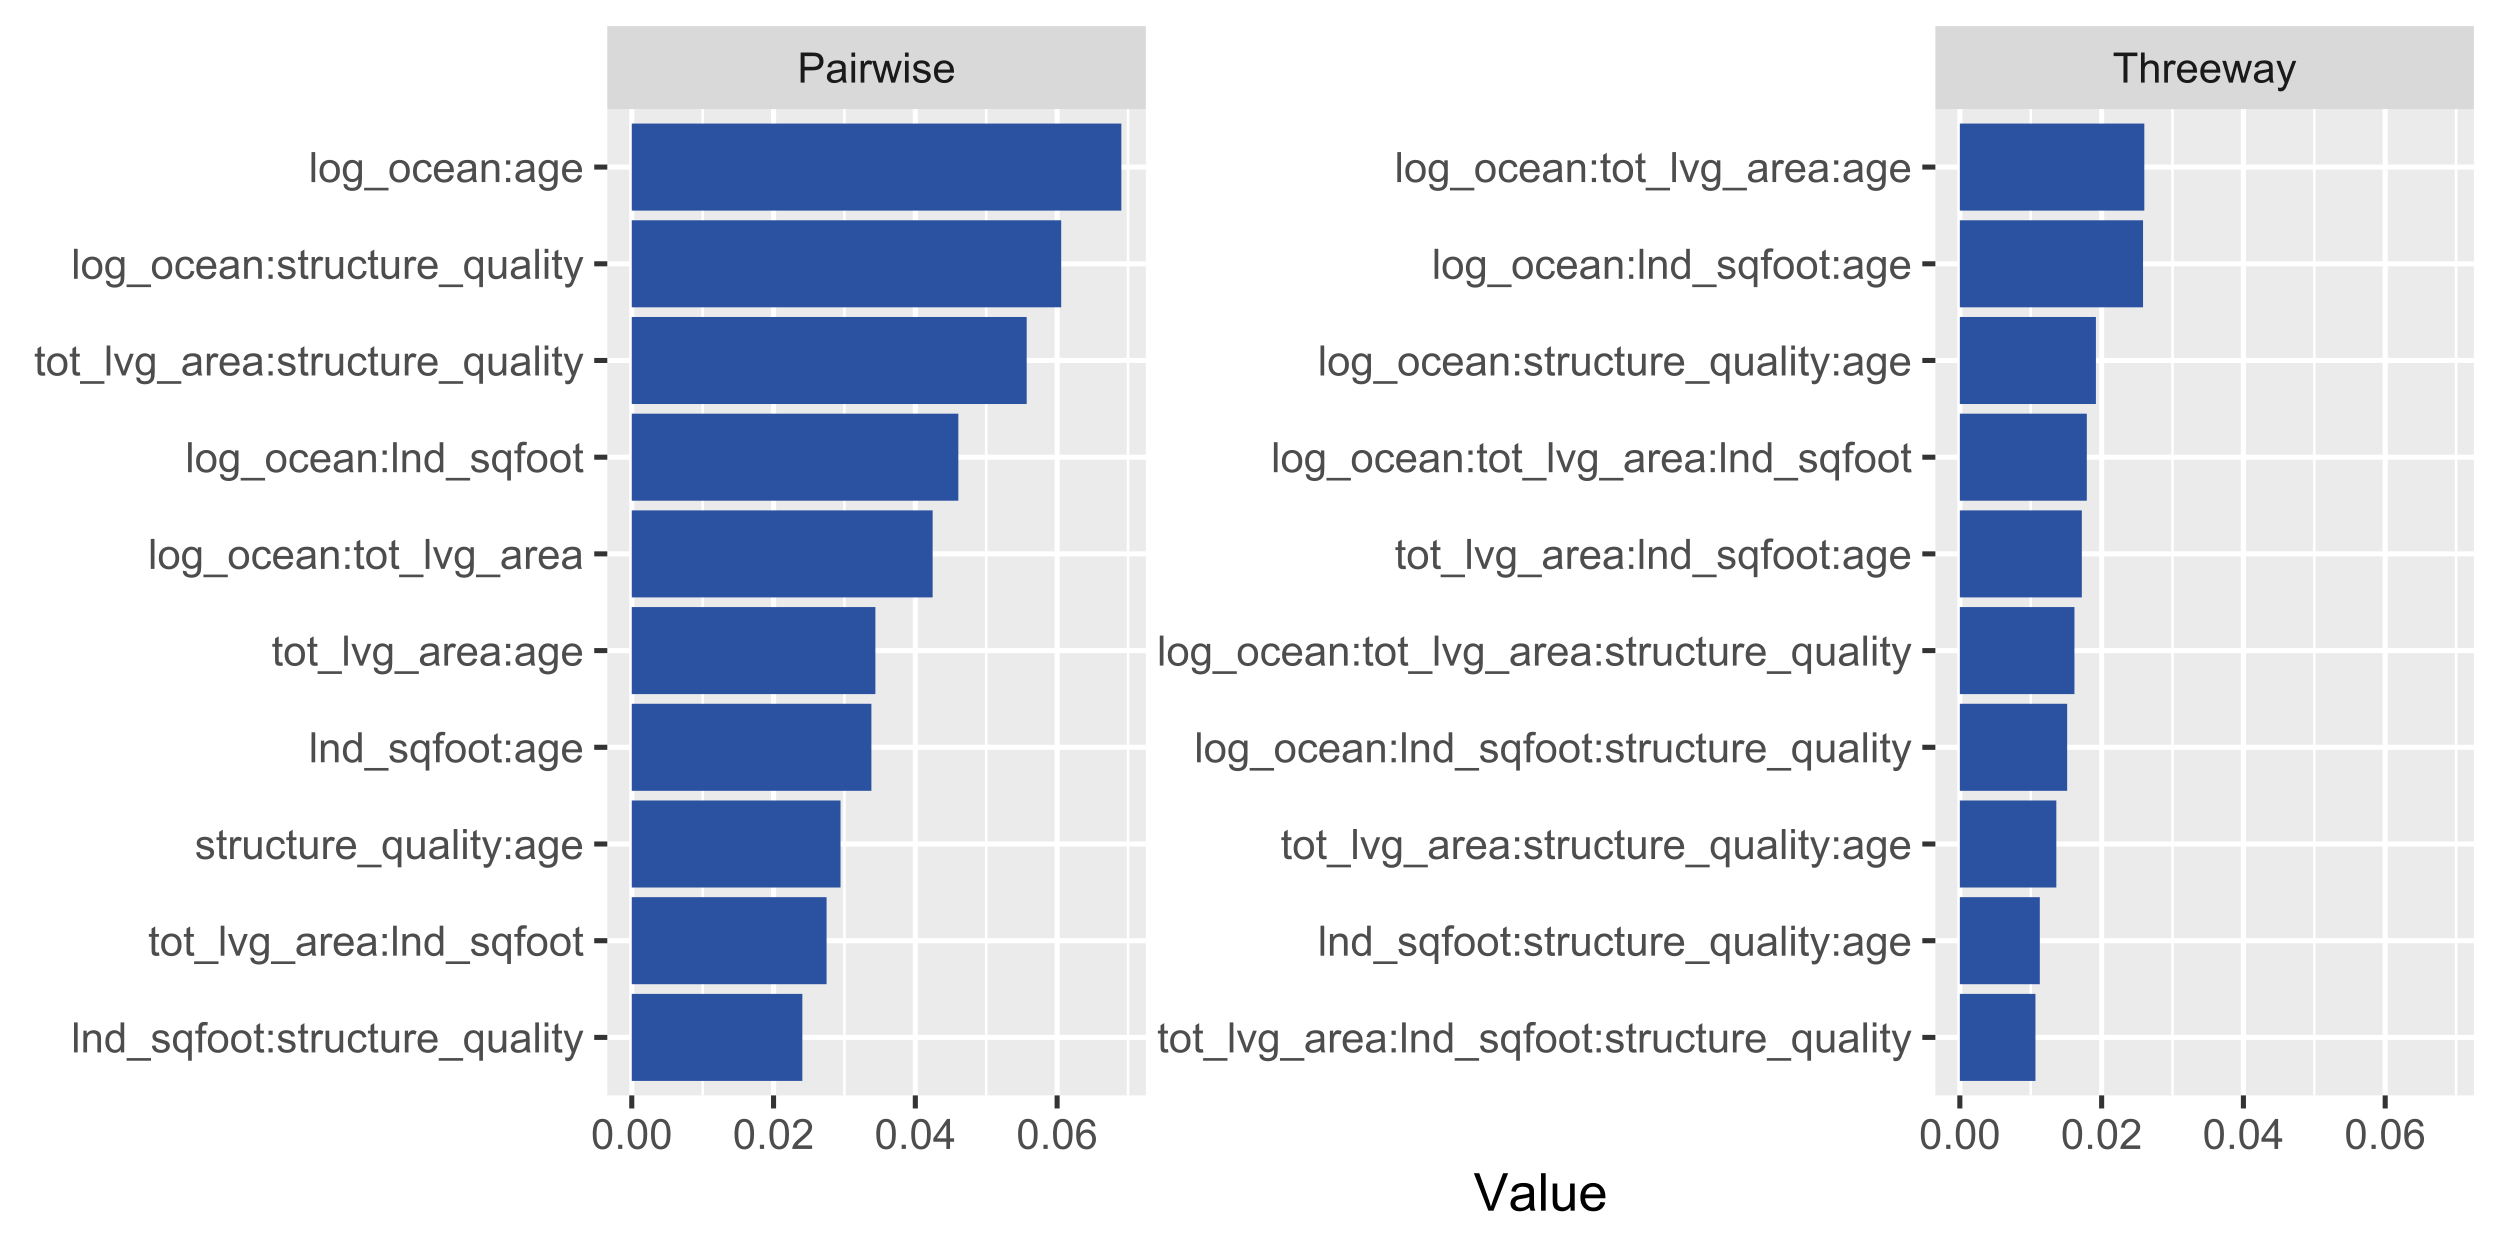 <?xml version="1.0" encoding="UTF-8"?>
<svg xmlns="http://www.w3.org/2000/svg" xmlns:xlink="http://www.w3.org/1999/xlink" width="525pt" height="262pt" viewBox="0 0 525 262" version="1.1">
<defs>
<g>
<symbol overflow="visible" id="glyph0-0">
<path style="stroke:none;" d="M 1.102 0 L 1.102 -5.5 L 5.5 -5.5 L 5.5 0 Z M 1.238 -0.137 L 5.363 -0.137 L 5.363 -5.363 L 1.238 -5.363 Z M 1.238 -0.137 "/>
</symbol>
<symbol overflow="visible" id="glyph0-1">
<path style="stroke:none;" d="M 0.68 0 L 0.68 -6.301 L 3.055 -6.301 C 3.469 -6.297 3.789 -6.277 4.012 -6.238 C 4.32 -6.184 4.578 -6.086 4.789 -5.941 C 4.996 -5.797 5.168 -5.594 5.297 -5.336 C 5.422 -5.074 5.484 -4.789 5.488 -4.477 C 5.484 -3.941 5.312 -3.488 4.977 -3.117 C 4.633 -2.746 4.02 -2.559 3.129 -2.562 L 1.512 -2.562 L 1.512 0 Z M 1.512 -3.305 L 3.141 -3.305 C 3.68 -3.305 4.062 -3.402 4.289 -3.605 C 4.516 -3.801 4.629 -4.086 4.629 -4.453 C 4.629 -4.715 4.559 -4.938 4.426 -5.129 C 4.289 -5.312 4.117 -5.438 3.902 -5.5 C 3.762 -5.535 3.5 -5.555 3.125 -5.555 L 1.512 -5.555 Z M 1.512 -3.305 "/>
</symbol>
<symbol overflow="visible" id="glyph0-2">
<path style="stroke:none;" d="M 3.559 -0.562 C 3.27 -0.32 2.996 -0.148 2.73 -0.047 C 2.465 0.051 2.18 0.098 1.879 0.102 C 1.375 0.098 0.988 -0.02 0.719 -0.266 C 0.449 -0.508 0.316 -0.82 0.316 -1.203 C 0.316 -1.422 0.367 -1.629 0.469 -1.816 C 0.57 -2 0.703 -2.148 0.871 -2.262 C 1.031 -2.371 1.215 -2.453 1.426 -2.516 C 1.574 -2.551 1.805 -2.59 2.113 -2.629 C 2.734 -2.703 3.195 -2.793 3.492 -2.895 C 3.492 -3 3.492 -3.066 3.496 -3.098 C 3.492 -3.41 3.418 -3.633 3.277 -3.766 C 3.074 -3.938 2.781 -4.023 2.398 -4.027 C 2.031 -4.023 1.762 -3.961 1.59 -3.836 C 1.414 -3.707 1.289 -3.48 1.207 -3.16 L 0.453 -3.262 C 0.516 -3.582 0.629 -3.844 0.789 -4.043 C 0.945 -4.242 1.172 -4.395 1.473 -4.504 C 1.77 -4.609 2.117 -4.664 2.508 -4.668 C 2.898 -4.664 3.215 -4.617 3.457 -4.527 C 3.699 -4.434 3.879 -4.32 3.996 -4.184 C 4.109 -4.043 4.188 -3.867 4.238 -3.656 C 4.258 -3.523 4.27 -3.285 4.273 -2.945 L 4.273 -1.914 C 4.27 -1.191 4.289 -0.734 4.324 -0.547 C 4.355 -0.352 4.418 -0.172 4.52 0 L 3.711 0 C 3.629 -0.16 3.578 -0.348 3.559 -0.562 Z M 3.492 -2.289 C 3.211 -2.172 2.789 -2.074 2.23 -2 C 1.91 -1.949 1.684 -1.898 1.555 -1.844 C 1.422 -1.785 1.32 -1.699 1.25 -1.59 C 1.176 -1.477 1.141 -1.355 1.145 -1.227 C 1.141 -1.016 1.219 -0.844 1.379 -0.707 C 1.531 -0.57 1.762 -0.504 2.062 -0.504 C 2.359 -0.504 2.621 -0.566 2.855 -0.699 C 3.086 -0.824 3.258 -1.004 3.367 -1.234 C 3.449 -1.406 3.492 -1.664 3.492 -2.008 Z M 3.492 -2.289 "/>
</symbol>
<symbol overflow="visible" id="glyph0-3">
<path style="stroke:none;" d="M 0.586 -5.41 L 0.586 -6.301 L 1.359 -6.301 L 1.359 -5.41 Z M 0.586 0 L 0.586 -4.562 L 1.359 -4.562 L 1.359 0 Z M 0.586 0 "/>
</symbol>
<symbol overflow="visible" id="glyph0-4">
<path style="stroke:none;" d="M 0.57 0 L 0.57 -4.562 L 1.266 -4.562 L 1.266 -3.871 C 1.445 -4.191 1.609 -4.406 1.758 -4.512 C 1.906 -4.613 2.07 -4.664 2.258 -4.668 C 2.516 -4.664 2.781 -4.582 3.051 -4.418 L 2.785 -3.699 C 2.59 -3.809 2.402 -3.867 2.219 -3.867 C 2.047 -3.867 1.895 -3.816 1.762 -3.715 C 1.625 -3.613 1.527 -3.473 1.473 -3.293 C 1.383 -3.016 1.34 -2.715 1.344 -2.391 L 1.344 0 Z M 0.57 0 "/>
</symbol>
<symbol overflow="visible" id="glyph0-5">
<path style="stroke:none;" d="M 1.422 0 L 0.027 -4.562 L 0.824 -4.562 L 1.551 -1.93 L 1.82 -0.949 C 1.832 -0.996 1.91 -1.309 2.059 -1.891 L 2.785 -4.562 L 3.578 -4.562 L 4.262 -1.918 L 4.492 -1.043 L 4.754 -1.926 L 5.535 -4.562 L 6.285 -4.562 L 4.859 0 L 4.055 0 L 3.332 -2.734 L 3.152 -3.512 L 2.23 0 Z M 1.422 0 "/>
</symbol>
<symbol overflow="visible" id="glyph0-6">
<path style="stroke:none;" d="M 0.27 -1.363 L 1.035 -1.484 C 1.078 -1.172 1.199 -0.938 1.395 -0.777 C 1.59 -0.609 1.863 -0.527 2.219 -0.531 C 2.57 -0.527 2.832 -0.602 3.008 -0.75 C 3.176 -0.895 3.262 -1.062 3.266 -1.258 C 3.262 -1.43 3.188 -1.566 3.039 -1.672 C 2.93 -1.734 2.664 -1.824 2.246 -1.934 C 1.676 -2.074 1.285 -2.195 1.066 -2.305 C 0.848 -2.406 0.68 -2.551 0.566 -2.738 C 0.453 -2.918 0.398 -3.125 0.398 -3.352 C 0.398 -3.555 0.445 -3.742 0.539 -3.914 C 0.633 -4.086 0.758 -4.23 0.918 -4.348 C 1.039 -4.434 1.203 -4.508 1.41 -4.574 C 1.617 -4.633 1.84 -4.664 2.078 -4.668 C 2.434 -4.664 2.75 -4.613 3.023 -4.512 C 3.293 -4.406 3.492 -4.266 3.621 -4.09 C 3.75 -3.914 3.84 -3.68 3.891 -3.387 L 3.133 -3.281 C 3.098 -3.516 2.996 -3.699 2.832 -3.832 C 2.664 -3.965 2.434 -4.031 2.137 -4.031 C 1.777 -4.031 1.523 -3.973 1.375 -3.855 C 1.223 -3.738 1.148 -3.598 1.148 -3.441 C 1.148 -3.34 1.18 -3.25 1.242 -3.172 C 1.305 -3.086 1.402 -3.02 1.539 -2.965 C 1.613 -2.934 1.84 -2.867 2.223 -2.766 C 2.766 -2.617 3.148 -2.496 3.367 -2.406 C 3.582 -2.312 3.75 -2.176 3.875 -2 C 3.996 -1.82 4.059 -1.602 4.062 -1.34 C 4.059 -1.078 3.984 -0.836 3.836 -0.609 C 3.684 -0.383 3.465 -0.207 3.184 -0.082 C 2.895 0.039 2.574 0.098 2.223 0.102 C 1.625 0.098 1.172 -0.02 0.863 -0.266 C 0.551 -0.508 0.355 -0.875 0.27 -1.363 Z M 0.27 -1.363 "/>
</symbol>
<symbol overflow="visible" id="glyph0-7">
<path style="stroke:none;" d="M 3.703 -1.469 L 4.504 -1.371 C 4.375 -0.902 4.141 -0.539 3.801 -0.285 C 3.461 -0.027 3.027 0.098 2.496 0.102 C 1.828 0.098 1.297 -0.102 0.906 -0.512 C 0.512 -0.918 0.316 -1.496 0.32 -2.242 C 0.316 -3.008 0.516 -3.605 0.914 -4.031 C 1.309 -4.453 1.82 -4.664 2.453 -4.668 C 3.059 -4.664 3.555 -4.457 3.945 -4.043 C 4.328 -3.629 4.523 -3.043 4.527 -2.289 C 4.523 -2.242 4.523 -2.176 4.523 -2.086 L 1.121 -2.086 C 1.145 -1.582 1.289 -1.195 1.547 -0.93 C 1.801 -0.66 2.117 -0.527 2.5 -0.531 C 2.781 -0.527 3.023 -0.602 3.227 -0.754 C 3.426 -0.902 3.586 -1.141 3.703 -1.469 Z M 1.164 -2.719 L 3.711 -2.719 C 3.672 -3.102 3.578 -3.387 3.422 -3.582 C 3.172 -3.879 2.852 -4.031 2.461 -4.031 C 2.105 -4.031 1.805 -3.91 1.566 -3.672 C 1.32 -3.434 1.188 -3.117 1.164 -2.719 Z M 1.164 -2.719 "/>
</symbol>
<symbol overflow="visible" id="glyph0-8">
<path style="stroke:none;" d="M 2.281 0 L 2.281 -5.555 L 0.207 -5.555 L 0.207 -6.301 L 5.199 -6.301 L 5.199 -5.555 L 3.117 -5.555 L 3.117 0 Z M 2.281 0 "/>
</symbol>
<symbol overflow="visible" id="glyph0-9">
<path style="stroke:none;" d="M 0.578 0 L 0.578 -6.301 L 1.352 -6.301 L 1.352 -4.039 C 1.711 -4.453 2.168 -4.664 2.719 -4.668 C 3.055 -4.664 3.348 -4.598 3.602 -4.465 C 3.848 -4.332 4.027 -4.148 4.137 -3.914 C 4.242 -3.68 4.293 -3.336 4.297 -2.891 L 4.297 0 L 3.523 0 L 3.523 -2.891 C 3.52 -3.273 3.438 -3.555 3.27 -3.734 C 3.102 -3.906 2.863 -3.996 2.562 -4 C 2.328 -3.996 2.113 -3.938 1.914 -3.82 C 1.711 -3.703 1.566 -3.543 1.48 -3.34 C 1.391 -3.137 1.348 -2.855 1.352 -2.496 L 1.352 0 Z M 0.578 0 "/>
</symbol>
<symbol overflow="visible" id="glyph0-10">
<path style="stroke:none;" d="M 0.547 1.758 L 0.461 1.031 C 0.629 1.078 0.777 1.102 0.902 1.102 C 1.074 1.102 1.211 1.07 1.312 1.016 C 1.414 0.953 1.5 0.875 1.57 0.773 C 1.617 0.695 1.695 0.504 1.805 0.199 C 1.82 0.152 1.844 0.086 1.875 0.008 L 0.141 -4.562 L 0.977 -4.562 L 1.926 -1.922 C 2.047 -1.586 2.156 -1.23 2.258 -0.863 C 2.344 -1.215 2.449 -1.562 2.574 -1.902 L 3.551 -4.562 L 4.324 -4.562 L 2.586 0.078 C 2.398 0.574 2.254 0.922 2.152 1.113 C 2.012 1.367 1.855 1.551 1.68 1.672 C 1.5 1.789 1.289 1.852 1.043 1.852 C 0.895 1.852 0.727 1.82 0.547 1.758 Z M 0.547 1.758 "/>
</symbol>
<symbol overflow="visible" id="glyph0-11">
<path style="stroke:none;" d="M 0.367 -3.105 C 0.363 -3.848 0.438 -4.445 0.594 -4.902 C 0.742 -5.355 0.973 -5.707 1.277 -5.953 C 1.578 -6.199 1.957 -6.32 2.418 -6.324 C 2.754 -6.32 3.051 -6.254 3.309 -6.121 C 3.562 -5.984 3.773 -5.789 3.938 -5.531 C 4.102 -5.273 4.23 -4.961 4.328 -4.594 C 4.422 -4.227 4.469 -3.73 4.473 -3.105 C 4.469 -2.367 4.395 -1.77 4.242 -1.316 C 4.09 -0.859 3.863 -0.508 3.562 -0.262 C 3.258 -0.016 2.875 0.105 2.418 0.109 C 1.809 0.105 1.332 -0.109 0.988 -0.547 C 0.57 -1.066 0.363 -1.922 0.367 -3.105 Z M 1.16 -3.105 C 1.16 -2.07 1.281 -1.379 1.523 -1.039 C 1.766 -0.695 2.062 -0.527 2.418 -0.527 C 2.773 -0.527 3.074 -0.699 3.316 -1.043 C 3.559 -1.387 3.68 -2.074 3.68 -3.105 C 3.68 -4.145 3.559 -4.832 3.316 -5.172 C 3.074 -5.512 2.77 -5.684 2.41 -5.684 C 2.051 -5.684 1.77 -5.531 1.559 -5.234 C 1.293 -4.844 1.16 -4.137 1.16 -3.105 Z M 1.16 -3.105 "/>
</symbol>
<symbol overflow="visible" id="glyph0-12">
<path style="stroke:none;" d="M 0.801 0 L 0.801 -0.883 L 1.68 -0.883 L 1.68 0 Z M 0.801 0 "/>
</symbol>
<symbol overflow="visible" id="glyph0-13">
<path style="stroke:none;" d="M 4.43 -0.742 L 4.43 0 L 0.266 0 C 0.258 -0.188 0.289 -0.367 0.355 -0.539 C 0.461 -0.82 0.629 -1.098 0.863 -1.375 C 1.094 -1.648 1.434 -1.965 1.879 -2.328 C 2.562 -2.887 3.023 -3.332 3.266 -3.664 C 3.5 -3.988 3.621 -4.301 3.625 -4.594 C 3.621 -4.898 3.512 -5.156 3.297 -5.367 C 3.074 -5.578 2.789 -5.684 2.441 -5.684 C 2.066 -5.684 1.77 -5.57 1.547 -5.348 C 1.32 -5.125 1.207 -4.816 1.207 -4.422 L 0.414 -4.504 C 0.465 -5.094 0.668 -5.543 1.027 -5.855 C 1.379 -6.164 1.855 -6.32 2.457 -6.324 C 3.059 -6.32 3.539 -6.152 3.891 -5.82 C 4.242 -5.484 4.418 -5.07 4.422 -4.578 C 4.418 -4.32 4.367 -4.074 4.266 -3.832 C 4.164 -3.59 3.992 -3.332 3.754 -3.062 C 3.512 -2.793 3.113 -2.426 2.562 -1.957 C 2.094 -1.566 1.797 -1.301 1.664 -1.16 C 1.531 -1.02 1.422 -0.879 1.34 -0.742 Z M 4.43 -0.742 "/>
</symbol>
<symbol overflow="visible" id="glyph0-14">
<path style="stroke:none;" d="M 2.844 0 L 2.844 -1.508 L 0.113 -1.508 L 0.113 -2.219 L 2.988 -6.301 L 3.617 -6.301 L 3.617 -2.219 L 4.469 -2.219 L 4.469 -1.508 L 3.617 -1.508 L 3.617 0 Z M 2.844 -2.219 L 2.844 -5.059 L 0.871 -2.219 Z M 2.844 -2.219 "/>
</symbol>
<symbol overflow="visible" id="glyph0-15">
<path style="stroke:none;" d="M 4.379 -4.758 L 3.609 -4.695 C 3.539 -4.996 3.441 -5.219 3.316 -5.359 C 3.105 -5.574 2.848 -5.684 2.543 -5.688 C 2.297 -5.684 2.078 -5.617 1.895 -5.484 C 1.648 -5.305 1.457 -5.043 1.32 -4.703 C 1.176 -4.363 1.105 -3.879 1.102 -3.25 C 1.285 -3.531 1.512 -3.742 1.781 -3.879 C 2.051 -4.016 2.332 -4.082 2.629 -4.086 C 3.141 -4.082 3.578 -3.895 3.945 -3.516 C 4.305 -3.137 4.488 -2.645 4.492 -2.047 C 4.488 -1.648 4.402 -1.281 4.234 -0.941 C 4.062 -0.602 3.828 -0.34 3.531 -0.16 C 3.23 0.02 2.895 0.105 2.52 0.109 C 1.871 0.105 1.344 -0.129 0.941 -0.602 C 0.531 -1.074 0.328 -1.855 0.332 -2.949 C 0.328 -4.16 0.551 -5.047 1.004 -5.602 C 1.395 -6.082 1.926 -6.32 2.59 -6.324 C 3.086 -6.32 3.492 -6.184 3.809 -5.906 C 4.125 -5.629 4.312 -5.246 4.379 -4.758 Z M 1.219 -2.039 C 1.219 -1.773 1.273 -1.516 1.387 -1.273 C 1.5 -1.027 1.66 -0.844 1.863 -0.719 C 2.066 -0.59 2.277 -0.527 2.504 -0.527 C 2.828 -0.527 3.109 -0.656 3.348 -0.922 C 3.578 -1.184 3.695 -1.543 3.699 -2 C 3.695 -2.43 3.582 -2.773 3.352 -3.027 C 3.117 -3.273 2.824 -3.398 2.477 -3.402 C 2.121 -3.398 1.824 -3.273 1.582 -3.027 C 1.34 -2.773 1.219 -2.445 1.219 -2.039 Z M 1.219 -2.039 "/>
</symbol>
<symbol overflow="visible" id="glyph0-16">
<path style="stroke:none;" d="M 2.27 -0.691 L 2.379 -0.008 C 2.16 0.039 1.965 0.059 1.797 0.059 C 1.512 0.059 1.293 0.016 1.141 -0.074 C 0.984 -0.16 0.875 -0.277 0.816 -0.422 C 0.75 -0.566 0.719 -0.871 0.723 -1.336 L 0.723 -3.961 L 0.156 -3.961 L 0.156 -4.562 L 0.723 -4.562 L 0.723 -5.695 L 1.492 -6.156 L 1.492 -4.562 L 2.27 -4.562 L 2.27 -3.961 L 1.492 -3.961 L 1.492 -1.293 C 1.488 -1.07 1.5 -0.93 1.531 -0.867 C 1.555 -0.805 1.602 -0.754 1.664 -0.715 C 1.727 -0.676 1.812 -0.656 1.93 -0.66 C 2.012 -0.656 2.125 -0.668 2.27 -0.691 Z M 2.27 -0.691 "/>
</symbol>
<symbol overflow="visible" id="glyph0-17">
<path style="stroke:none;" d="M 0.293 -2.281 C 0.293 -3.125 0.527 -3.754 0.996 -4.16 C 1.387 -4.496 1.863 -4.664 2.434 -4.668 C 3.059 -4.664 3.57 -4.457 3.969 -4.051 C 4.363 -3.637 4.562 -3.07 4.566 -2.348 C 4.562 -1.758 4.477 -1.297 4.301 -0.961 C 4.125 -0.625 3.867 -0.363 3.535 -0.176 C 3.195 0.008 2.828 0.098 2.434 0.102 C 1.789 0.098 1.273 -0.102 0.883 -0.512 C 0.488 -0.918 0.293 -1.508 0.293 -2.281 Z M 1.086 -2.281 C 1.082 -1.695 1.211 -1.258 1.469 -0.969 C 1.723 -0.672 2.043 -0.527 2.434 -0.531 C 2.812 -0.527 3.133 -0.672 3.391 -0.969 C 3.645 -1.258 3.773 -1.707 3.773 -2.309 C 3.773 -2.871 3.645 -3.297 3.387 -3.59 C 3.129 -3.879 2.809 -4.023 2.434 -4.027 C 2.043 -4.023 1.723 -3.879 1.469 -3.594 C 1.211 -3.301 1.082 -2.863 1.086 -2.281 Z M 1.086 -2.281 "/>
</symbol>
<symbol overflow="visible" id="glyph0-18">
<path style="stroke:none;" d="M -0.133 1.75 L -0.133 1.191 L 4.992 1.191 L 4.992 1.75 Z M -0.133 1.75 "/>
</symbol>
<symbol overflow="visible" id="glyph0-19">
<path style="stroke:none;" d="M 0.562 0 L 0.562 -6.301 L 1.336 -6.301 L 1.336 0 Z M 0.562 0 "/>
</symbol>
<symbol overflow="visible" id="glyph0-20">
<path style="stroke:none;" d="M 1.848 0 L 0.113 -4.562 L 0.93 -4.562 L 1.906 -1.832 C 2.008 -1.531 2.105 -1.223 2.199 -0.91 C 2.266 -1.148 2.363 -1.438 2.488 -1.777 L 3.504 -4.562 L 4.297 -4.562 L 2.57 0 Z M 1.848 0 "/>
</symbol>
<symbol overflow="visible" id="glyph0-21">
<path style="stroke:none;" d="M 0.438 0.379 L 1.191 0.488 C 1.219 0.719 1.309 0.891 1.453 0.996 C 1.645 1.137 1.906 1.207 2.238 1.211 C 2.598 1.207 2.871 1.137 3.066 0.996 C 3.258 0.852 3.391 0.648 3.465 0.395 C 3.5 0.234 3.52 -0.094 3.52 -0.598 C 3.18 -0.199 2.758 0 2.258 0 C 1.625 0 1.141 -0.227 0.801 -0.68 C 0.453 -1.133 0.281 -1.676 0.285 -2.309 C 0.281 -2.742 0.359 -3.141 0.52 -3.512 C 0.676 -3.879 0.906 -4.164 1.207 -4.367 C 1.504 -4.562 1.855 -4.664 2.262 -4.668 C 2.797 -4.664 3.238 -4.445 3.594 -4.012 L 3.594 -4.562 L 4.305 -4.562 L 4.305 -0.617 C 4.301 0.094 4.227 0.594 4.086 0.891 C 3.938 1.188 3.711 1.422 3.398 1.594 C 3.086 1.766 2.699 1.852 2.242 1.852 C 1.695 1.852 1.254 1.727 0.922 1.484 C 0.586 1.234 0.426 0.867 0.438 0.379 Z M 1.078 -2.363 C 1.078 -1.762 1.195 -1.324 1.434 -1.051 C 1.672 -0.773 1.969 -0.637 2.328 -0.641 C 2.68 -0.637 2.98 -0.773 3.223 -1.051 C 3.461 -1.32 3.578 -1.75 3.582 -2.336 C 3.578 -2.895 3.457 -3.316 3.211 -3.602 C 2.961 -3.883 2.66 -4.023 2.316 -4.027 C 1.969 -4.023 1.676 -3.883 1.438 -3.605 C 1.195 -3.324 1.078 -2.91 1.078 -2.363 Z M 1.078 -2.363 "/>
</symbol>
<symbol overflow="visible" id="glyph0-22">
<path style="stroke:none;" d="M 0.797 -3.684 L 0.797 -4.562 L 1.676 -4.562 L 1.676 -3.684 Z M 0.797 0 L 0.797 -0.883 L 1.676 -0.883 L 1.676 0 Z M 0.797 0 "/>
</symbol>
<symbol overflow="visible" id="glyph0-23">
<path style="stroke:none;" d="M 0.578 0 L 0.578 -4.562 L 1.277 -4.562 L 1.277 -3.914 C 1.609 -4.414 2.09 -4.664 2.727 -4.668 C 3 -4.664 3.254 -4.613 3.484 -4.52 C 3.715 -4.418 3.887 -4.289 4.004 -4.129 C 4.113 -3.969 4.195 -3.777 4.246 -3.559 C 4.273 -3.41 4.289 -3.16 4.289 -2.805 L 4.289 0 L 3.516 0 L 3.516 -2.777 C 3.516 -3.09 3.484 -3.324 3.426 -3.484 C 3.363 -3.637 3.258 -3.762 3.105 -3.855 C 2.949 -3.949 2.77 -3.996 2.566 -3.996 C 2.234 -3.996 1.949 -3.891 1.711 -3.68 C 1.469 -3.469 1.348 -3.07 1.352 -2.492 L 1.352 0 Z M 0.578 0 "/>
</symbol>
<symbol overflow="visible" id="glyph0-24">
<path style="stroke:none;" d="M 3.539 0 L 3.539 -0.574 C 3.25 -0.125 2.824 0.098 2.266 0.102 C 1.898 0.098 1.562 0 1.262 -0.199 C 0.953 -0.398 0.719 -0.676 0.551 -1.039 C 0.383 -1.395 0.297 -1.809 0.301 -2.277 C 0.297 -2.73 0.375 -3.145 0.527 -3.516 C 0.68 -3.887 0.906 -4.172 1.211 -4.371 C 1.512 -4.566 1.852 -4.664 2.23 -4.668 C 2.5 -4.664 2.746 -4.605 2.965 -4.492 C 3.18 -4.375 3.352 -4.223 3.488 -4.039 L 3.488 -6.301 L 4.258 -6.301 L 4.258 0 Z M 1.094 -2.277 C 1.09 -1.691 1.215 -1.254 1.465 -0.965 C 1.711 -0.672 2 -0.527 2.336 -0.531 C 2.672 -0.527 2.961 -0.664 3.199 -0.945 C 3.434 -1.219 3.551 -1.641 3.555 -2.211 C 3.551 -2.832 3.43 -3.293 3.191 -3.586 C 2.949 -3.879 2.652 -4.023 2.305 -4.027 C 1.957 -4.023 1.672 -3.883 1.441 -3.605 C 1.207 -3.32 1.09 -2.879 1.094 -2.277 Z M 1.094 -2.277 "/>
</symbol>
<symbol overflow="visible" id="glyph0-25">
<path style="stroke:none;" d="M 3.488 1.75 L 3.488 -0.484 C 3.363 -0.312 3.195 -0.172 2.984 -0.062 C 2.766 0.047 2.535 0.098 2.293 0.102 C 1.75 0.098 1.285 -0.113 0.895 -0.547 C 0.5 -0.977 0.305 -1.57 0.309 -2.324 C 0.305 -2.781 0.383 -3.191 0.547 -3.555 C 0.703 -3.918 0.934 -4.195 1.238 -4.383 C 1.535 -4.57 1.867 -4.664 2.234 -4.668 C 2.797 -4.664 3.242 -4.426 3.566 -3.953 L 3.566 -4.562 L 4.262 -4.562 L 4.262 1.75 Z M 1.105 -2.293 C 1.102 -1.703 1.223 -1.266 1.473 -0.973 C 1.715 -0.676 2.012 -0.527 2.359 -0.531 C 2.684 -0.527 2.965 -0.668 3.207 -0.949 C 3.441 -1.23 3.562 -1.656 3.566 -2.227 C 3.562 -2.832 3.438 -3.285 3.191 -3.594 C 2.938 -3.898 2.645 -4.055 2.309 -4.055 C 1.973 -4.055 1.688 -3.91 1.453 -3.629 C 1.219 -3.34 1.102 -2.895 1.105 -2.293 Z M 1.105 -2.293 "/>
</symbol>
<symbol overflow="visible" id="glyph0-26">
<path style="stroke:none;" d="M 0.766 0 L 0.766 -3.961 L 0.082 -3.961 L 0.082 -4.562 L 0.766 -4.562 L 0.766 -5.047 C 0.762 -5.352 0.789 -5.582 0.848 -5.73 C 0.918 -5.93 1.047 -6.09 1.238 -6.219 C 1.422 -6.34 1.688 -6.402 2.027 -6.406 C 2.246 -6.402 2.484 -6.379 2.75 -6.328 L 2.633 -5.656 C 2.469 -5.68 2.32 -5.695 2.18 -5.699 C 1.945 -5.695 1.777 -5.645 1.68 -5.547 C 1.582 -5.445 1.535 -5.258 1.535 -4.984 L 1.535 -4.562 L 2.422 -4.562 L 2.422 -3.961 L 1.535 -3.961 L 1.535 0 Z M 0.766 0 "/>
</symbol>
<symbol overflow="visible" id="glyph0-27">
<path style="stroke:none;" d="M 3.57 0 L 3.57 -0.672 C 3.211 -0.156 2.73 0.098 2.121 0.102 C 1.852 0.098 1.598 0.051 1.367 -0.051 C 1.133 -0.152 0.961 -0.281 0.848 -0.441 C 0.734 -0.594 0.656 -0.785 0.609 -1.016 C 0.578 -1.164 0.562 -1.406 0.562 -1.734 L 0.562 -4.562 L 1.336 -4.562 L 1.336 -2.031 C 1.336 -1.625 1.352 -1.352 1.383 -1.215 C 1.43 -1.008 1.531 -0.848 1.691 -0.734 C 1.848 -0.617 2.043 -0.562 2.277 -0.562 C 2.508 -0.562 2.727 -0.621 2.93 -0.738 C 3.133 -0.855 3.273 -1.016 3.359 -1.227 C 3.441 -1.43 3.484 -1.727 3.488 -2.117 L 3.488 -4.562 L 4.262 -4.562 L 4.262 0 Z M 3.57 0 "/>
</symbol>
<symbol overflow="visible" id="glyph0-28">
<path style="stroke:none;" d="M 3.559 -1.672 L 4.32 -1.574 C 4.234 -1.047 4.023 -0.637 3.68 -0.34 C 3.336 -0.047 2.914 0.098 2.418 0.102 C 1.793 0.098 1.293 -0.102 0.914 -0.508 C 0.531 -0.914 0.34 -1.5 0.344 -2.266 C 0.34 -2.754 0.422 -3.184 0.586 -3.559 C 0.75 -3.926 0.996 -4.203 1.332 -4.391 C 1.664 -4.57 2.027 -4.664 2.422 -4.668 C 2.914 -4.664 3.32 -4.539 3.641 -4.289 C 3.953 -4.039 4.156 -3.684 4.246 -3.223 L 3.492 -3.105 C 3.422 -3.41 3.293 -3.641 3.113 -3.797 C 2.926 -3.953 2.707 -4.031 2.453 -4.031 C 2.062 -4.031 1.746 -3.891 1.504 -3.609 C 1.258 -3.328 1.137 -2.887 1.141 -2.285 C 1.137 -1.672 1.254 -1.227 1.492 -0.949 C 1.723 -0.668 2.027 -0.527 2.41 -0.531 C 2.711 -0.527 2.965 -0.621 3.172 -0.809 C 3.371 -0.996 3.5 -1.281 3.559 -1.672 Z M 3.559 -1.672 "/>
</symbol>
<symbol overflow="visible" id="glyph1-0">
<path style="stroke:none;" d="M 1.375 0 L 1.375 -6.875 L 6.875 -6.875 L 6.875 0 Z M 1.547 -0.172 L 6.703 -0.172 L 6.703 -6.703 L 1.547 -6.703 Z M 1.547 -0.172 "/>
</symbol>
<symbol overflow="visible" id="glyph1-1">
<path style="stroke:none;" d="M 3.098 0 L 0.047 -7.875 L 1.176 -7.875 L 3.223 -2.152 C 3.387 -1.691 3.523 -1.262 3.637 -0.863 C 3.758 -1.289 3.898 -1.719 4.062 -2.152 L 6.188 -7.875 L 7.25 -7.875 L 4.168 0 Z M 3.098 0 "/>
</symbol>
<symbol overflow="visible" id="glyph1-2">
<path style="stroke:none;" d="M 4.445 -0.703 C 4.086 -0.398 3.742 -0.184 3.414 -0.059 C 3.082 0.066 2.727 0.129 2.348 0.129 C 1.719 0.129 1.238 -0.023 0.902 -0.328 C 0.566 -0.633 0.398 -1.023 0.398 -1.504 C 0.398 -1.781 0.461 -2.035 0.586 -2.27 C 0.711 -2.496 0.875 -2.684 1.086 -2.824 C 1.289 -2.965 1.523 -3.07 1.781 -3.141 C 1.969 -3.191 2.254 -3.238 2.641 -3.289 C 3.418 -3.375 3.992 -3.488 4.367 -3.621 C 4.367 -3.754 4.371 -3.836 4.371 -3.871 C 4.371 -4.266 4.277 -4.543 4.098 -4.703 C 3.848 -4.918 3.48 -5.027 2.996 -5.031 C 2.539 -5.027 2.203 -4.949 1.988 -4.793 C 1.77 -4.633 1.609 -4.352 1.508 -3.949 L 0.562 -4.078 C 0.648 -4.48 0.789 -4.805 0.988 -5.055 C 1.184 -5.301 1.469 -5.492 1.844 -5.629 C 2.215 -5.762 2.645 -5.828 3.137 -5.832 C 3.621 -5.828 4.02 -5.773 4.324 -5.66 C 4.629 -5.543 4.852 -5.398 4.996 -5.227 C 5.137 -5.055 5.238 -4.836 5.297 -4.57 C 5.328 -4.406 5.344 -4.109 5.344 -3.68 L 5.344 -2.391 C 5.344 -1.492 5.363 -0.922 5.406 -0.684 C 5.445 -0.445 5.527 -0.219 5.648 0 L 4.641 0 C 4.539 -0.199 4.473 -0.434 4.445 -0.703 Z M 4.367 -2.863 C 4.012 -2.719 3.488 -2.598 2.789 -2.496 C 2.391 -2.438 2.105 -2.371 1.941 -2.301 C 1.773 -2.227 1.648 -2.121 1.562 -1.988 C 1.473 -1.848 1.43 -1.695 1.43 -1.531 C 1.43 -1.27 1.527 -1.055 1.723 -0.887 C 1.918 -0.711 2.203 -0.625 2.578 -0.629 C 2.949 -0.625 3.277 -0.707 3.57 -0.871 C 3.859 -1.031 4.074 -1.254 4.211 -1.543 C 4.312 -1.754 4.363 -2.078 4.367 -2.508 Z M 4.367 -2.863 "/>
</symbol>
<symbol overflow="visible" id="glyph1-3">
<path style="stroke:none;" d="M 0.703 0 L 0.703 -7.875 L 1.672 -7.875 L 1.672 0 Z M 0.703 0 "/>
</symbol>
<symbol overflow="visible" id="glyph1-4">
<path style="stroke:none;" d="M 4.465 0 L 4.465 -0.836 C 4.02 -0.191 3.414 0.129 2.652 0.129 C 2.312 0.129 2 0.066 1.711 -0.062 C 1.418 -0.191 1.199 -0.355 1.059 -0.551 C 0.914 -0.746 0.816 -0.984 0.762 -1.266 C 0.723 -1.453 0.703 -1.754 0.703 -2.172 L 0.703 -5.703 L 1.672 -5.703 L 1.672 -2.539 C 1.668 -2.031 1.688 -1.691 1.73 -1.52 C 1.785 -1.262 1.914 -1.062 2.113 -0.922 C 2.309 -0.773 2.555 -0.703 2.848 -0.703 C 3.137 -0.703 3.406 -0.777 3.66 -0.926 C 3.914 -1.074 4.094 -1.273 4.199 -1.531 C 4.305 -1.785 4.359 -2.16 4.359 -2.648 L 4.359 -5.703 L 5.328 -5.703 L 5.328 0 Z M 4.465 0 "/>
</symbol>
<symbol overflow="visible" id="glyph1-5">
<path style="stroke:none;" d="M 4.629 -1.836 L 5.629 -1.715 C 5.469 -1.125 5.176 -0.672 4.75 -0.352 C 4.324 -0.031 3.781 0.129 3.121 0.129 C 2.281 0.129 1.617 -0.125 1.133 -0.641 C 0.641 -1.152 0.398 -1.875 0.402 -2.805 C 0.398 -3.762 0.645 -4.504 1.145 -5.035 C 1.637 -5.562 2.277 -5.828 3.066 -5.832 C 3.824 -5.828 4.449 -5.57 4.934 -5.051 C 5.418 -4.531 5.66 -3.801 5.66 -2.863 C 5.66 -2.805 5.656 -2.719 5.656 -2.605 L 1.402 -2.605 C 1.434 -1.977 1.613 -1.496 1.934 -1.164 C 2.25 -0.828 2.645 -0.66 3.125 -0.664 C 3.477 -0.66 3.781 -0.754 4.031 -0.945 C 4.281 -1.129 4.48 -1.426 4.629 -1.836 Z M 1.457 -3.398 L 4.641 -3.398 C 4.598 -3.879 4.473 -4.238 4.273 -4.48 C 3.961 -4.852 3.562 -5.039 3.078 -5.039 C 2.629 -5.039 2.258 -4.891 1.957 -4.594 C 1.652 -4.297 1.484 -3.898 1.457 -3.398 Z M 1.457 -3.398 "/>
</symbol>
</g>
<clipPath id="clip1">
  <path d="M 127.531 22.906 L 240.625 22.906 L 240.625 230.039 L 127.531 230.039 Z M 127.531 22.906 "/>
</clipPath>
<clipPath id="clip2">
  <path d="M 147 22.906 L 148 22.906 L 148 230.039 L 147 230.039 Z M 147 22.906 "/>
</clipPath>
<clipPath id="clip3">
  <path d="M 177 22.906 L 178 22.906 L 178 230.039 L 177 230.039 Z M 177 22.906 "/>
</clipPath>
<clipPath id="clip4">
  <path d="M 206 22.906 L 208 22.906 L 208 230.039 L 206 230.039 Z M 206 22.906 "/>
</clipPath>
<clipPath id="clip5">
  <path d="M 236 22.906 L 238 22.906 L 238 230.039 L 236 230.039 Z M 236 22.906 "/>
</clipPath>
<clipPath id="clip6">
  <path d="M 127.531 217 L 240.625 217 L 240.625 219 L 127.531 219 Z M 127.531 217 "/>
</clipPath>
<clipPath id="clip7">
  <path d="M 127.531 197 L 240.625 197 L 240.625 199 L 127.531 199 Z M 127.531 197 "/>
</clipPath>
<clipPath id="clip8">
  <path d="M 127.531 176 L 240.625 176 L 240.625 178 L 127.531 178 Z M 127.531 176 "/>
</clipPath>
<clipPath id="clip9">
  <path d="M 127.531 156 L 240.625 156 L 240.625 158 L 127.531 158 Z M 127.531 156 "/>
</clipPath>
<clipPath id="clip10">
  <path d="M 127.531 136 L 240.625 136 L 240.625 138 L 127.531 138 Z M 127.531 136 "/>
</clipPath>
<clipPath id="clip11">
  <path d="M 127.531 115 L 240.625 115 L 240.625 117 L 127.531 117 Z M 127.531 115 "/>
</clipPath>
<clipPath id="clip12">
  <path d="M 127.531 95 L 240.625 95 L 240.625 97 L 127.531 97 Z M 127.531 95 "/>
</clipPath>
<clipPath id="clip13">
  <path d="M 127.531 75 L 240.625 75 L 240.625 77 L 127.531 77 Z M 127.531 75 "/>
</clipPath>
<clipPath id="clip14">
  <path d="M 127.531 54 L 240.625 54 L 240.625 56 L 127.531 56 Z M 127.531 54 "/>
</clipPath>
<clipPath id="clip15">
  <path d="M 127.531 34 L 240.625 34 L 240.625 36 L 127.531 36 Z M 127.531 34 "/>
</clipPath>
<clipPath id="clip16">
  <path d="M 132 22.906 L 134 22.906 L 134 230.039 L 132 230.039 Z M 132 22.906 "/>
</clipPath>
<clipPath id="clip17">
  <path d="M 161 22.906 L 163 22.906 L 163 230.039 L 161 230.039 Z M 161 22.906 "/>
</clipPath>
<clipPath id="clip18">
  <path d="M 191 22.906 L 193 22.906 L 193 230.039 L 191 230.039 Z M 191 22.906 "/>
</clipPath>
<clipPath id="clip19">
  <path d="M 221 22.906 L 223 22.906 L 223 230.039 L 221 230.039 Z M 221 22.906 "/>
</clipPath>
<clipPath id="clip20">
  <path d="M 406.426 22.906 L 519.52 22.906 L 519.52 230.039 L 406.426 230.039 Z M 406.426 22.906 "/>
</clipPath>
<clipPath id="clip21">
  <path d="M 426 22.906 L 427 22.906 L 427 230.039 L 426 230.039 Z M 426 22.906 "/>
</clipPath>
<clipPath id="clip22">
  <path d="M 455 22.906 L 457 22.906 L 457 230.039 L 455 230.039 Z M 455 22.906 "/>
</clipPath>
<clipPath id="clip23">
  <path d="M 485 22.906 L 487 22.906 L 487 230.039 L 485 230.039 Z M 485 22.906 "/>
</clipPath>
<clipPath id="clip24">
  <path d="M 515 22.906 L 517 22.906 L 517 230.039 L 515 230.039 Z M 515 22.906 "/>
</clipPath>
<clipPath id="clip25">
  <path d="M 406.426 217 L 519.52 217 L 519.52 219 L 406.426 219 Z M 406.426 217 "/>
</clipPath>
<clipPath id="clip26">
  <path d="M 406.426 197 L 519.52 197 L 519.52 199 L 406.426 199 Z M 406.426 197 "/>
</clipPath>
<clipPath id="clip27">
  <path d="M 406.426 176 L 519.52 176 L 519.52 178 L 406.426 178 Z M 406.426 176 "/>
</clipPath>
<clipPath id="clip28">
  <path d="M 406.426 156 L 519.52 156 L 519.52 158 L 406.426 158 Z M 406.426 156 "/>
</clipPath>
<clipPath id="clip29">
  <path d="M 406.426 136 L 519.52 136 L 519.52 138 L 406.426 138 Z M 406.426 136 "/>
</clipPath>
<clipPath id="clip30">
  <path d="M 406.426 115 L 519.52 115 L 519.52 117 L 406.426 117 Z M 406.426 115 "/>
</clipPath>
<clipPath id="clip31">
  <path d="M 406.426 95 L 519.52 95 L 519.52 97 L 406.426 97 Z M 406.426 95 "/>
</clipPath>
<clipPath id="clip32">
  <path d="M 406.426 75 L 519.52 75 L 519.52 77 L 406.426 77 Z M 406.426 75 "/>
</clipPath>
<clipPath id="clip33">
  <path d="M 406.426 54 L 519.52 54 L 519.52 56 L 406.426 56 Z M 406.426 54 "/>
</clipPath>
<clipPath id="clip34">
  <path d="M 406.426 34 L 519.52 34 L 519.52 36 L 406.426 36 Z M 406.426 34 "/>
</clipPath>
<clipPath id="clip35">
  <path d="M 411 22.906 L 413 22.906 L 413 230.039 L 411 230.039 Z M 411 22.906 "/>
</clipPath>
<clipPath id="clip36">
  <path d="M 440 22.906 L 442 22.906 L 442 230.039 L 440 230.039 Z M 440 22.906 "/>
</clipPath>
<clipPath id="clip37">
  <path d="M 470 22.906 L 472 22.906 L 472 230.039 L 470 230.039 Z M 470 22.906 "/>
</clipPath>
<clipPath id="clip38">
  <path d="M 500 22.906 L 502 22.906 L 502 230.039 L 500 230.039 Z M 500 22.906 "/>
</clipPath>
<clipPath id="clip39">
  <path d="M 127.531 5.48 L 240.625 5.48 L 240.625 22.906 L 127.531 22.906 Z M 127.531 5.48 "/>
</clipPath>
<clipPath id="clip40">
  <path d="M 406.426 5.48 L 519.52 5.48 L 519.52 22.906 L 406.426 22.906 Z M 406.426 5.48 "/>
</clipPath>
</defs>
<g id="surface51">
<rect x="0" y="0" width="525" height="262" style="fill:rgb(100%,100%,100%);fill-opacity:1;stroke:none;"/>
<rect x="0" y="0" width="525" height="262" style="fill:rgb(100%,100%,100%);fill-opacity:1;stroke:none;"/>
<path style="fill:none;stroke-width:1.067;stroke-linecap:round;stroke-linejoin:round;stroke:rgb(100%,100%,100%);stroke-opacity:1;stroke-miterlimit:10;" d="M 0 262 L 525 262 L 525 0 L 0 0 Z M 0 262 "/>
<g clip-path="url(#clip1)" clip-rule="nonzero">
<path style=" stroke:none;fill-rule:nonzero;fill:rgb(92.157%,92.157%,92.157%);fill-opacity:1;" d="M 127.531 230.039 L 240.625 230.039 L 240.625 22.906 L 127.531 22.906 Z M 127.531 230.039 "/>
</g>
<g clip-path="url(#clip2)" clip-rule="nonzero">
<path style="fill:none;stroke-width:0.533;stroke-linecap:butt;stroke-linejoin:round;stroke:rgb(100%,100%,100%);stroke-opacity:1;stroke-miterlimit:10;" d="M 147.559 230.039 L 147.559 22.906 "/>
</g>
<g clip-path="url(#clip3)" clip-rule="nonzero">
<path style="fill:none;stroke-width:0.533;stroke-linecap:butt;stroke-linejoin:round;stroke:rgb(100%,100%,100%);stroke-opacity:1;stroke-miterlimit:10;" d="M 177.332 230.039 L 177.332 22.906 "/>
</g>
<g clip-path="url(#clip4)" clip-rule="nonzero">
<path style="fill:none;stroke-width:0.533;stroke-linecap:butt;stroke-linejoin:round;stroke:rgb(100%,100%,100%);stroke-opacity:1;stroke-miterlimit:10;" d="M 207.109 230.039 L 207.109 22.906 "/>
</g>
<g clip-path="url(#clip5)" clip-rule="nonzero">
<path style="fill:none;stroke-width:0.533;stroke-linecap:butt;stroke-linejoin:round;stroke:rgb(100%,100%,100%);stroke-opacity:1;stroke-miterlimit:10;" d="M 236.883 230.039 L 236.883 22.906 "/>
</g>
<g clip-path="url(#clip6)" clip-rule="nonzero">
<path style="fill:none;stroke-width:1.067;stroke-linecap:butt;stroke-linejoin:round;stroke:rgb(100%,100%,100%);stroke-opacity:1;stroke-miterlimit:10;" d="M 127.531 217.855 L 240.625 217.855 "/>
</g>
<g clip-path="url(#clip7)" clip-rule="nonzero">
<path style="fill:none;stroke-width:1.067;stroke-linecap:butt;stroke-linejoin:round;stroke:rgb(100%,100%,100%);stroke-opacity:1;stroke-miterlimit:10;" d="M 127.531 197.547 L 240.625 197.547 "/>
</g>
<g clip-path="url(#clip8)" clip-rule="nonzero">
<path style="fill:none;stroke-width:1.067;stroke-linecap:butt;stroke-linejoin:round;stroke:rgb(100%,100%,100%);stroke-opacity:1;stroke-miterlimit:10;" d="M 127.531 177.238 L 240.625 177.238 "/>
</g>
<g clip-path="url(#clip9)" clip-rule="nonzero">
<path style="fill:none;stroke-width:1.067;stroke-linecap:butt;stroke-linejoin:round;stroke:rgb(100%,100%,100%);stroke-opacity:1;stroke-miterlimit:10;" d="M 127.531 156.934 L 240.625 156.934 "/>
</g>
<g clip-path="url(#clip10)" clip-rule="nonzero">
<path style="fill:none;stroke-width:1.067;stroke-linecap:butt;stroke-linejoin:round;stroke:rgb(100%,100%,100%);stroke-opacity:1;stroke-miterlimit:10;" d="M 127.531 136.625 L 240.625 136.625 "/>
</g>
<g clip-path="url(#clip11)" clip-rule="nonzero">
<path style="fill:none;stroke-width:1.067;stroke-linecap:butt;stroke-linejoin:round;stroke:rgb(100%,100%,100%);stroke-opacity:1;stroke-miterlimit:10;" d="M 127.531 116.316 L 240.625 116.316 "/>
</g>
<g clip-path="url(#clip12)" clip-rule="nonzero">
<path style="fill:none;stroke-width:1.067;stroke-linecap:butt;stroke-linejoin:round;stroke:rgb(100%,100%,100%);stroke-opacity:1;stroke-miterlimit:10;" d="M 127.531 96.012 L 240.625 96.012 "/>
</g>
<g clip-path="url(#clip13)" clip-rule="nonzero">
<path style="fill:none;stroke-width:1.067;stroke-linecap:butt;stroke-linejoin:round;stroke:rgb(100%,100%,100%);stroke-opacity:1;stroke-miterlimit:10;" d="M 127.531 75.703 L 240.625 75.703 "/>
</g>
<g clip-path="url(#clip14)" clip-rule="nonzero">
<path style="fill:none;stroke-width:1.067;stroke-linecap:butt;stroke-linejoin:round;stroke:rgb(100%,100%,100%);stroke-opacity:1;stroke-miterlimit:10;" d="M 127.531 55.395 L 240.625 55.395 "/>
</g>
<g clip-path="url(#clip15)" clip-rule="nonzero">
<path style="fill:none;stroke-width:1.067;stroke-linecap:butt;stroke-linejoin:round;stroke:rgb(100%,100%,100%);stroke-opacity:1;stroke-miterlimit:10;" d="M 127.531 35.09 L 240.625 35.09 "/>
</g>
<g clip-path="url(#clip16)" clip-rule="nonzero">
<path style="fill:none;stroke-width:1.067;stroke-linecap:butt;stroke-linejoin:round;stroke:rgb(100%,100%,100%);stroke-opacity:1;stroke-miterlimit:10;" d="M 132.672 230.039 L 132.672 22.906 "/>
</g>
<g clip-path="url(#clip17)" clip-rule="nonzero">
<path style="fill:none;stroke-width:1.067;stroke-linecap:butt;stroke-linejoin:round;stroke:rgb(100%,100%,100%);stroke-opacity:1;stroke-miterlimit:10;" d="M 162.445 230.039 L 162.445 22.906 "/>
</g>
<g clip-path="url(#clip18)" clip-rule="nonzero">
<path style="fill:none;stroke-width:1.067;stroke-linecap:butt;stroke-linejoin:round;stroke:rgb(100%,100%,100%);stroke-opacity:1;stroke-miterlimit:10;" d="M 192.219 230.039 L 192.219 22.906 "/>
</g>
<g clip-path="url(#clip19)" clip-rule="nonzero">
<path style="fill:none;stroke-width:1.067;stroke-linecap:butt;stroke-linejoin:round;stroke:rgb(100%,100%,100%);stroke-opacity:1;stroke-miterlimit:10;" d="M 221.996 230.039 L 221.996 22.906 "/>
</g>
<path style=" stroke:none;fill-rule:nonzero;fill:rgb(16.863%,31.765%,63.137%);fill-opacity:1;" d="M 132.672 44.227 L 235.484 44.227 L 235.484 25.949 L 132.672 25.949 Z M 132.672 44.227 "/>
<path style=" stroke:none;fill-rule:nonzero;fill:rgb(16.863%,31.765%,63.137%);fill-opacity:1;" d="M 132.672 64.535 L 222.852 64.535 L 222.852 46.258 L 132.672 46.258 Z M 132.672 64.535 "/>
<path style=" stroke:none;fill-rule:nonzero;fill:rgb(16.863%,31.765%,63.137%);fill-opacity:1;" d="M 132.672 84.844 L 215.605 84.844 L 215.605 66.566 L 132.672 66.566 Z M 132.672 84.844 "/>
<path style=" stroke:none;fill-rule:nonzero;fill:rgb(16.863%,31.765%,63.137%);fill-opacity:1;" d="M 132.672 105.148 L 201.25 105.148 L 201.25 86.871 L 132.672 86.871 Z M 132.672 105.148 "/>
<path style=" stroke:none;fill-rule:nonzero;fill:rgb(16.863%,31.765%,63.137%);fill-opacity:1;" d="M 132.672 125.457 L 195.855 125.457 L 195.855 107.18 L 132.672 107.18 Z M 132.672 125.457 "/>
<path style=" stroke:none;fill-rule:nonzero;fill:rgb(16.863%,31.765%,63.137%);fill-opacity:1;" d="M 132.672 145.762 L 183.832 145.762 L 183.832 127.484 L 132.672 127.484 Z M 132.672 145.762 "/>
<path style=" stroke:none;fill-rule:nonzero;fill:rgb(16.863%,31.765%,63.137%);fill-opacity:1;" d="M 132.672 166.07 L 182.992 166.07 L 182.992 147.793 L 132.672 147.793 Z M 132.672 166.07 "/>
<path style=" stroke:none;fill-rule:nonzero;fill:rgb(16.863%,31.765%,63.137%);fill-opacity:1;" d="M 132.672 186.379 L 176.512 186.379 L 176.512 168.102 L 132.672 168.102 Z M 132.672 186.379 "/>
<path style=" stroke:none;fill-rule:nonzero;fill:rgb(16.863%,31.765%,63.137%);fill-opacity:1;" d="M 132.672 206.684 L 173.582 206.684 L 173.582 188.406 L 132.672 188.406 Z M 132.672 206.684 "/>
<path style=" stroke:none;fill-rule:nonzero;fill:rgb(16.863%,31.765%,63.137%);fill-opacity:1;" d="M 132.672 226.992 L 168.492 226.992 L 168.492 208.715 L 132.672 208.715 Z M 132.672 226.992 "/>
<g clip-path="url(#clip20)" clip-rule="nonzero">
<path style=" stroke:none;fill-rule:nonzero;fill:rgb(92.157%,92.157%,92.157%);fill-opacity:1;" d="M 406.426 230.039 L 519.52 230.039 L 519.52 22.906 L 406.426 22.906 Z M 406.426 230.039 "/>
</g>
<g clip-path="url(#clip21)" clip-rule="nonzero">
<path style="fill:none;stroke-width:0.533;stroke-linecap:butt;stroke-linejoin:round;stroke:rgb(100%,100%,100%);stroke-opacity:1;stroke-miterlimit:10;" d="M 426.457 230.039 L 426.457 22.906 "/>
</g>
<g clip-path="url(#clip22)" clip-rule="nonzero">
<path style="fill:none;stroke-width:0.533;stroke-linecap:butt;stroke-linejoin:round;stroke:rgb(100%,100%,100%);stroke-opacity:1;stroke-miterlimit:10;" d="M 456.23 230.039 L 456.23 22.906 "/>
</g>
<g clip-path="url(#clip23)" clip-rule="nonzero">
<path style="fill:none;stroke-width:0.533;stroke-linecap:butt;stroke-linejoin:round;stroke:rgb(100%,100%,100%);stroke-opacity:1;stroke-miterlimit:10;" d="M 486.004 230.039 L 486.004 22.906 "/>
</g>
<g clip-path="url(#clip24)" clip-rule="nonzero">
<path style="fill:none;stroke-width:0.533;stroke-linecap:butt;stroke-linejoin:round;stroke:rgb(100%,100%,100%);stroke-opacity:1;stroke-miterlimit:10;" d="M 515.777 230.039 L 515.777 22.906 "/>
</g>
<g clip-path="url(#clip25)" clip-rule="nonzero">
<path style="fill:none;stroke-width:1.067;stroke-linecap:butt;stroke-linejoin:round;stroke:rgb(100%,100%,100%);stroke-opacity:1;stroke-miterlimit:10;" d="M 406.426 217.855 L 519.52 217.855 "/>
</g>
<g clip-path="url(#clip26)" clip-rule="nonzero">
<path style="fill:none;stroke-width:1.067;stroke-linecap:butt;stroke-linejoin:round;stroke:rgb(100%,100%,100%);stroke-opacity:1;stroke-miterlimit:10;" d="M 406.426 197.547 L 519.52 197.547 "/>
</g>
<g clip-path="url(#clip27)" clip-rule="nonzero">
<path style="fill:none;stroke-width:1.067;stroke-linecap:butt;stroke-linejoin:round;stroke:rgb(100%,100%,100%);stroke-opacity:1;stroke-miterlimit:10;" d="M 406.426 177.238 L 519.52 177.238 "/>
</g>
<g clip-path="url(#clip28)" clip-rule="nonzero">
<path style="fill:none;stroke-width:1.067;stroke-linecap:butt;stroke-linejoin:round;stroke:rgb(100%,100%,100%);stroke-opacity:1;stroke-miterlimit:10;" d="M 406.426 156.934 L 519.52 156.934 "/>
</g>
<g clip-path="url(#clip29)" clip-rule="nonzero">
<path style="fill:none;stroke-width:1.067;stroke-linecap:butt;stroke-linejoin:round;stroke:rgb(100%,100%,100%);stroke-opacity:1;stroke-miterlimit:10;" d="M 406.426 136.625 L 519.52 136.625 "/>
</g>
<g clip-path="url(#clip30)" clip-rule="nonzero">
<path style="fill:none;stroke-width:1.067;stroke-linecap:butt;stroke-linejoin:round;stroke:rgb(100%,100%,100%);stroke-opacity:1;stroke-miterlimit:10;" d="M 406.426 116.316 L 519.52 116.316 "/>
</g>
<g clip-path="url(#clip31)" clip-rule="nonzero">
<path style="fill:none;stroke-width:1.067;stroke-linecap:butt;stroke-linejoin:round;stroke:rgb(100%,100%,100%);stroke-opacity:1;stroke-miterlimit:10;" d="M 406.426 96.012 L 519.52 96.012 "/>
</g>
<g clip-path="url(#clip32)" clip-rule="nonzero">
<path style="fill:none;stroke-width:1.067;stroke-linecap:butt;stroke-linejoin:round;stroke:rgb(100%,100%,100%);stroke-opacity:1;stroke-miterlimit:10;" d="M 406.426 75.703 L 519.52 75.703 "/>
</g>
<g clip-path="url(#clip33)" clip-rule="nonzero">
<path style="fill:none;stroke-width:1.067;stroke-linecap:butt;stroke-linejoin:round;stroke:rgb(100%,100%,100%);stroke-opacity:1;stroke-miterlimit:10;" d="M 406.426 55.395 L 519.52 55.395 "/>
</g>
<g clip-path="url(#clip34)" clip-rule="nonzero">
<path style="fill:none;stroke-width:1.067;stroke-linecap:butt;stroke-linejoin:round;stroke:rgb(100%,100%,100%);stroke-opacity:1;stroke-miterlimit:10;" d="M 406.426 35.09 L 519.52 35.09 "/>
</g>
<g clip-path="url(#clip35)" clip-rule="nonzero">
<path style="fill:none;stroke-width:1.067;stroke-linecap:butt;stroke-linejoin:round;stroke:rgb(100%,100%,100%);stroke-opacity:1;stroke-miterlimit:10;" d="M 411.566 230.039 L 411.566 22.906 "/>
</g>
<g clip-path="url(#clip36)" clip-rule="nonzero">
<path style="fill:none;stroke-width:1.067;stroke-linecap:butt;stroke-linejoin:round;stroke:rgb(100%,100%,100%);stroke-opacity:1;stroke-miterlimit:10;" d="M 441.344 230.039 L 441.344 22.906 "/>
</g>
<g clip-path="url(#clip37)" clip-rule="nonzero">
<path style="fill:none;stroke-width:1.067;stroke-linecap:butt;stroke-linejoin:round;stroke:rgb(100%,100%,100%);stroke-opacity:1;stroke-miterlimit:10;" d="M 471.117 230.039 L 471.117 22.906 "/>
</g>
<g clip-path="url(#clip38)" clip-rule="nonzero">
<path style="fill:none;stroke-width:1.067;stroke-linecap:butt;stroke-linejoin:round;stroke:rgb(100%,100%,100%);stroke-opacity:1;stroke-miterlimit:10;" d="M 500.891 230.039 L 500.891 22.906 "/>
</g>
<path style=" stroke:none;fill-rule:nonzero;fill:rgb(16.863%,31.765%,63.137%);fill-opacity:1;" d="M 411.566 44.227 L 450.305 44.227 L 450.305 25.949 L 411.566 25.949 Z M 411.566 44.227 "/>
<path style=" stroke:none;fill-rule:nonzero;fill:rgb(16.863%,31.765%,63.137%);fill-opacity:1;" d="M 411.566 64.535 L 450.039 64.535 L 450.039 46.258 L 411.566 46.258 Z M 411.566 64.535 "/>
<path style=" stroke:none;fill-rule:nonzero;fill:rgb(16.863%,31.765%,63.137%);fill-opacity:1;" d="M 411.566 84.844 L 440.141 84.844 L 440.141 66.566 L 411.566 66.566 Z M 411.566 84.844 "/>
<path style=" stroke:none;fill-rule:nonzero;fill:rgb(16.863%,31.765%,63.137%);fill-opacity:1;" d="M 411.566 105.148 L 438.23 105.148 L 438.23 86.871 L 411.566 86.871 Z M 411.566 105.148 "/>
<path style=" stroke:none;fill-rule:nonzero;fill:rgb(16.863%,31.765%,63.137%);fill-opacity:1;" d="M 411.566 125.457 L 437.184 125.457 L 437.184 107.18 L 411.566 107.18 Z M 411.566 125.457 "/>
<path style=" stroke:none;fill-rule:nonzero;fill:rgb(16.863%,31.765%,63.137%);fill-opacity:1;" d="M 411.566 145.762 L 435.633 145.762 L 435.633 127.484 L 411.566 127.484 Z M 411.566 145.762 "/>
<path style=" stroke:none;fill-rule:nonzero;fill:rgb(16.863%,31.765%,63.137%);fill-opacity:1;" d="M 411.566 166.07 L 434.102 166.07 L 434.102 147.793 L 411.566 147.793 Z M 411.566 166.07 "/>
<path style=" stroke:none;fill-rule:nonzero;fill:rgb(16.863%,31.765%,63.137%);fill-opacity:1;" d="M 411.566 186.379 L 431.828 186.379 L 431.828 168.102 L 411.566 168.102 Z M 411.566 186.379 "/>
<path style=" stroke:none;fill-rule:nonzero;fill:rgb(16.863%,31.765%,63.137%);fill-opacity:1;" d="M 411.566 206.684 L 428.359 206.684 L 428.359 188.406 L 411.566 188.406 Z M 411.566 206.684 "/>
<path style=" stroke:none;fill-rule:nonzero;fill:rgb(16.863%,31.765%,63.137%);fill-opacity:1;" d="M 411.566 226.992 L 427.445 226.992 L 427.445 208.715 L 411.566 208.715 Z M 411.566 226.992 "/>
<g clip-path="url(#clip39)" clip-rule="nonzero">
<path style=" stroke:none;fill-rule:nonzero;fill:rgb(85.098%,85.098%,85.098%);fill-opacity:1;" d="M 127.531 22.906 L 240.625 22.906 L 240.625 5.48 L 127.531 5.48 Z M 127.531 22.906 "/>
</g>
<g style="fill:rgb(10.196%,10.196%,10.196%);fill-opacity:1;">
  <use xlink:href="#glyph0-1" x="167.453" y="17.34"/>
  <use xlink:href="#glyph0-2" x="173.323" y="17.34"/>
  <use xlink:href="#glyph0-3" x="178.217" y="17.34"/>
  <use xlink:href="#glyph0-4" x="180.172" y="17.34"/>
  <use xlink:href="#glyph0-5" x="183.102" y="17.34"/>
  <use xlink:href="#glyph0-3" x="189.457" y="17.34"/>
  <use xlink:href="#glyph0-6" x="191.412" y="17.34"/>
  <use xlink:href="#glyph0-7" x="195.812" y="17.34"/>
</g>
<g clip-path="url(#clip40)" clip-rule="nonzero">
<path style=" stroke:none;fill-rule:nonzero;fill:rgb(85.098%,85.098%,85.098%);fill-opacity:1;" d="M 406.426 22.906 L 519.52 22.906 L 519.52 5.48 L 406.426 5.48 Z M 406.426 22.906 "/>
</g>
<g style="fill:rgb(10.196%,10.196%,10.196%);fill-opacity:1;">
  <use xlink:href="#glyph0-8" x="443.652" y="17.34"/>
  <use xlink:href="#glyph0-9" x="449.028" y="17.34"/>
  <use xlink:href="#glyph0-4" x="453.922" y="17.34"/>
  <use xlink:href="#glyph0-7" x="456.852" y="17.34"/>
  <use xlink:href="#glyph0-7" x="461.746" y="17.34"/>
  <use xlink:href="#glyph0-5" x="466.641" y="17.34"/>
  <use xlink:href="#glyph0-2" x="472.996" y="17.34"/>
  <use xlink:href="#glyph0-10" x="477.89" y="17.34"/>
</g>
<path style="fill:none;stroke-width:1.067;stroke-linecap:butt;stroke-linejoin:round;stroke:rgb(20%,20%,20%);stroke-opacity:1;stroke-miterlimit:10;" d="M 132.672 232.777 L 132.672 230.039 "/>
<path style="fill:none;stroke-width:1.067;stroke-linecap:butt;stroke-linejoin:round;stroke:rgb(20%,20%,20%);stroke-opacity:1;stroke-miterlimit:10;" d="M 162.445 232.777 L 162.445 230.039 "/>
<path style="fill:none;stroke-width:1.067;stroke-linecap:butt;stroke-linejoin:round;stroke:rgb(20%,20%,20%);stroke-opacity:1;stroke-miterlimit:10;" d="M 192.219 232.777 L 192.219 230.039 "/>
<path style="fill:none;stroke-width:1.067;stroke-linecap:butt;stroke-linejoin:round;stroke:rgb(20%,20%,20%);stroke-opacity:1;stroke-miterlimit:10;" d="M 221.996 232.777 L 221.996 230.039 "/>
<g style="fill:rgb(30.196%,30.196%,30.196%);fill-opacity:1;">
  <use xlink:href="#glyph0-11" x="124.109" y="241.27"/>
  <use xlink:href="#glyph0-12" x="129.004" y="241.27"/>
  <use xlink:href="#glyph0-11" x="131.448" y="241.27"/>
  <use xlink:href="#glyph0-11" x="136.343" y="241.27"/>
</g>
<g style="fill:rgb(30.196%,30.196%,30.196%);fill-opacity:1;">
  <use xlink:href="#glyph0-11" x="153.883" y="241.27"/>
  <use xlink:href="#glyph0-12" x="158.777" y="241.27"/>
  <use xlink:href="#glyph0-11" x="161.222" y="241.27"/>
  <use xlink:href="#glyph0-13" x="166.116" y="241.27"/>
</g>
<g style="fill:rgb(30.196%,30.196%,30.196%);fill-opacity:1;">
  <use xlink:href="#glyph0-11" x="183.656" y="241.27"/>
  <use xlink:href="#glyph0-12" x="188.55" y="241.27"/>
  <use xlink:href="#glyph0-11" x="190.995" y="241.27"/>
  <use xlink:href="#glyph0-14" x="195.889" y="241.27"/>
</g>
<g style="fill:rgb(30.196%,30.196%,30.196%);fill-opacity:1;">
  <use xlink:href="#glyph0-11" x="213.434" y="241.27"/>
  <use xlink:href="#glyph0-12" x="218.328" y="241.27"/>
  <use xlink:href="#glyph0-11" x="220.773" y="241.27"/>
  <use xlink:href="#glyph0-15" x="225.667" y="241.27"/>
</g>
<path style="fill:none;stroke-width:1.067;stroke-linecap:butt;stroke-linejoin:round;stroke:rgb(20%,20%,20%);stroke-opacity:1;stroke-miterlimit:10;" d="M 411.566 232.777 L 411.566 230.039 "/>
<path style="fill:none;stroke-width:1.067;stroke-linecap:butt;stroke-linejoin:round;stroke:rgb(20%,20%,20%);stroke-opacity:1;stroke-miterlimit:10;" d="M 441.344 232.777 L 441.344 230.039 "/>
<path style="fill:none;stroke-width:1.067;stroke-linecap:butt;stroke-linejoin:round;stroke:rgb(20%,20%,20%);stroke-opacity:1;stroke-miterlimit:10;" d="M 471.117 232.777 L 471.117 230.039 "/>
<path style="fill:none;stroke-width:1.067;stroke-linecap:butt;stroke-linejoin:round;stroke:rgb(20%,20%,20%);stroke-opacity:1;stroke-miterlimit:10;" d="M 500.891 232.777 L 500.891 230.039 "/>
<g style="fill:rgb(30.196%,30.196%,30.196%);fill-opacity:1;">
  <use xlink:href="#glyph0-11" x="403.004" y="241.27"/>
  <use xlink:href="#glyph0-12" x="407.898" y="241.27"/>
  <use xlink:href="#glyph0-11" x="410.343" y="241.27"/>
  <use xlink:href="#glyph0-11" x="415.237" y="241.27"/>
</g>
<g style="fill:rgb(30.196%,30.196%,30.196%);fill-opacity:1;">
  <use xlink:href="#glyph0-11" x="432.781" y="241.27"/>
  <use xlink:href="#glyph0-12" x="437.675" y="241.27"/>
  <use xlink:href="#glyph0-11" x="440.12" y="241.27"/>
  <use xlink:href="#glyph0-13" x="445.014" y="241.27"/>
</g>
<g style="fill:rgb(30.196%,30.196%,30.196%);fill-opacity:1;">
  <use xlink:href="#glyph0-11" x="462.555" y="241.27"/>
  <use xlink:href="#glyph0-12" x="467.449" y="241.27"/>
  <use xlink:href="#glyph0-11" x="469.894" y="241.27"/>
  <use xlink:href="#glyph0-14" x="474.788" y="241.27"/>
</g>
<g style="fill:rgb(30.196%,30.196%,30.196%);fill-opacity:1;">
  <use xlink:href="#glyph0-11" x="492.328" y="241.27"/>
  <use xlink:href="#glyph0-12" x="497.222" y="241.27"/>
  <use xlink:href="#glyph0-11" x="499.667" y="241.27"/>
  <use xlink:href="#glyph0-15" x="504.561" y="241.27"/>
</g>
<g style="fill:rgb(30.196%,30.196%,30.196%);fill-opacity:1;">
  <use xlink:href="#glyph0-16" x="242.996" y="221.004"/>
  <use xlink:href="#glyph0-17" x="245.441" y="221.004"/>
  <use xlink:href="#glyph0-16" x="250.335" y="221.004"/>
  <use xlink:href="#glyph0-18" x="252.78" y="221.004"/>
  <use xlink:href="#glyph0-19" x="257.674" y="221.004"/>
  <use xlink:href="#glyph0-20" x="259.629" y="221.004"/>
  <use xlink:href="#glyph0-21" x="264.029" y="221.004"/>
  <use xlink:href="#glyph0-18" x="268.923" y="221.004"/>
  <use xlink:href="#glyph0-2" x="273.818" y="221.004"/>
  <use xlink:href="#glyph0-4" x="278.712" y="221.004"/>
  <use xlink:href="#glyph0-7" x="281.642" y="221.004"/>
  <use xlink:href="#glyph0-2" x="286.536" y="221.004"/>
  <use xlink:href="#glyph0-22" x="291.43" y="221.004"/>
  <use xlink:href="#glyph0-19" x="293.875" y="221.004"/>
  <use xlink:href="#glyph0-23" x="295.83" y="221.004"/>
  <use xlink:href="#glyph0-24" x="300.725" y="221.004"/>
  <use xlink:href="#glyph0-18" x="305.619" y="221.004"/>
  <use xlink:href="#glyph0-6" x="310.513" y="221.004"/>
  <use xlink:href="#glyph0-25" x="314.913" y="221.004"/>
  <use xlink:href="#glyph0-26" x="319.807" y="221.004"/>
  <use xlink:href="#glyph0-17" x="322.252" y="221.004"/>
  <use xlink:href="#glyph0-17" x="327.146" y="221.004"/>
  <use xlink:href="#glyph0-16" x="332.04" y="221.004"/>
  <use xlink:href="#glyph0-22" x="334.485" y="221.004"/>
  <use xlink:href="#glyph0-6" x="336.93" y="221.004"/>
  <use xlink:href="#glyph0-16" x="341.33" y="221.004"/>
  <use xlink:href="#glyph0-4" x="343.775" y="221.004"/>
  <use xlink:href="#glyph0-27" x="346.705" y="221.004"/>
  <use xlink:href="#glyph0-28" x="351.6" y="221.004"/>
  <use xlink:href="#glyph0-16" x="356" y="221.004"/>
  <use xlink:href="#glyph0-27" x="358.445" y="221.004"/>
  <use xlink:href="#glyph0-4" x="363.339" y="221.004"/>
  <use xlink:href="#glyph0-7" x="366.269" y="221.004"/>
  <use xlink:href="#glyph0-18" x="371.163" y="221.004"/>
  <use xlink:href="#glyph0-25" x="376.057" y="221.004"/>
  <use xlink:href="#glyph0-27" x="380.952" y="221.004"/>
  <use xlink:href="#glyph0-2" x="385.846" y="221.004"/>
  <use xlink:href="#glyph0-19" x="390.74" y="221.004"/>
  <use xlink:href="#glyph0-3" x="392.695" y="221.004"/>
  <use xlink:href="#glyph0-16" x="394.65" y="221.004"/>
  <use xlink:href="#glyph0-10" x="397.095" y="221.004"/>
</g>
<g style="fill:rgb(30.196%,30.196%,30.196%);fill-opacity:1;">
  <use xlink:href="#glyph0-19" x="276.75" y="200.695"/>
  <use xlink:href="#glyph0-23" x="278.705" y="200.695"/>
  <use xlink:href="#glyph0-24" x="283.599" y="200.695"/>
  <use xlink:href="#glyph0-18" x="288.493" y="200.695"/>
  <use xlink:href="#glyph0-6" x="293.387" y="200.695"/>
  <use xlink:href="#glyph0-25" x="297.788" y="200.695"/>
  <use xlink:href="#glyph0-26" x="302.682" y="200.695"/>
  <use xlink:href="#glyph0-17" x="305.127" y="200.695"/>
  <use xlink:href="#glyph0-17" x="310.021" y="200.695"/>
  <use xlink:href="#glyph0-16" x="314.915" y="200.695"/>
  <use xlink:href="#glyph0-22" x="317.36" y="200.695"/>
  <use xlink:href="#glyph0-6" x="319.805" y="200.695"/>
  <use xlink:href="#glyph0-16" x="324.205" y="200.695"/>
  <use xlink:href="#glyph0-4" x="326.65" y="200.695"/>
  <use xlink:href="#glyph0-27" x="329.58" y="200.695"/>
  <use xlink:href="#glyph0-28" x="334.474" y="200.695"/>
  <use xlink:href="#glyph0-16" x="338.874" y="200.695"/>
  <use xlink:href="#glyph0-27" x="341.319" y="200.695"/>
  <use xlink:href="#glyph0-4" x="346.213" y="200.695"/>
  <use xlink:href="#glyph0-7" x="349.144" y="200.695"/>
  <use xlink:href="#glyph0-18" x="354.038" y="200.695"/>
  <use xlink:href="#glyph0-25" x="358.932" y="200.695"/>
  <use xlink:href="#glyph0-27" x="363.826" y="200.695"/>
  <use xlink:href="#glyph0-2" x="368.72" y="200.695"/>
  <use xlink:href="#glyph0-19" x="373.614" y="200.695"/>
  <use xlink:href="#glyph0-3" x="375.57" y="200.695"/>
  <use xlink:href="#glyph0-16" x="377.525" y="200.695"/>
  <use xlink:href="#glyph0-10" x="379.97" y="200.695"/>
  <use xlink:href="#glyph0-22" x="384.37" y="200.695"/>
  <use xlink:href="#glyph0-2" x="386.814" y="200.695"/>
  <use xlink:href="#glyph0-21" x="391.709" y="200.695"/>
  <use xlink:href="#glyph0-7" x="396.603" y="200.695"/>
</g>
<g style="fill:rgb(30.196%,30.196%,30.196%);fill-opacity:1;">
  <use xlink:href="#glyph0-16" x="268.926" y="180.391"/>
  <use xlink:href="#glyph0-17" x="271.371" y="180.391"/>
  <use xlink:href="#glyph0-16" x="276.265" y="180.391"/>
  <use xlink:href="#glyph0-18" x="278.71" y="180.391"/>
  <use xlink:href="#glyph0-19" x="283.604" y="180.391"/>
  <use xlink:href="#glyph0-20" x="285.559" y="180.391"/>
  <use xlink:href="#glyph0-21" x="289.959" y="180.391"/>
  <use xlink:href="#glyph0-18" x="294.853" y="180.391"/>
  <use xlink:href="#glyph0-2" x="299.747" y="180.391"/>
  <use xlink:href="#glyph0-4" x="304.641" y="180.391"/>
  <use xlink:href="#glyph0-7" x="307.572" y="180.391"/>
  <use xlink:href="#glyph0-2" x="312.466" y="180.391"/>
  <use xlink:href="#glyph0-22" x="317.36" y="180.391"/>
  <use xlink:href="#glyph0-6" x="319.805" y="180.391"/>
  <use xlink:href="#glyph0-16" x="324.205" y="180.391"/>
  <use xlink:href="#glyph0-4" x="326.65" y="180.391"/>
  <use xlink:href="#glyph0-27" x="329.58" y="180.391"/>
  <use xlink:href="#glyph0-28" x="334.475" y="180.391"/>
  <use xlink:href="#glyph0-16" x="338.875" y="180.391"/>
  <use xlink:href="#glyph0-27" x="341.32" y="180.391"/>
  <use xlink:href="#glyph0-4" x="346.214" y="180.391"/>
  <use xlink:href="#glyph0-7" x="349.144" y="180.391"/>
  <use xlink:href="#glyph0-18" x="354.038" y="180.391"/>
  <use xlink:href="#glyph0-25" x="358.932" y="180.391"/>
  <use xlink:href="#glyph0-27" x="363.827" y="180.391"/>
  <use xlink:href="#glyph0-2" x="368.721" y="180.391"/>
  <use xlink:href="#glyph0-19" x="373.615" y="180.391"/>
  <use xlink:href="#glyph0-3" x="375.57" y="180.391"/>
  <use xlink:href="#glyph0-16" x="377.525" y="180.391"/>
  <use xlink:href="#glyph0-10" x="379.97" y="180.391"/>
  <use xlink:href="#glyph0-22" x="384.37" y="180.391"/>
  <use xlink:href="#glyph0-2" x="386.815" y="180.391"/>
  <use xlink:href="#glyph0-21" x="391.709" y="180.391"/>
  <use xlink:href="#glyph0-7" x="396.603" y="180.391"/>
</g>
<g style="fill:rgb(30.196%,30.196%,30.196%);fill-opacity:1;">
  <use xlink:href="#glyph0-19" x="250.816" y="160.082"/>
  <use xlink:href="#glyph0-17" x="252.771" y="160.082"/>
  <use xlink:href="#glyph0-21" x="257.666" y="160.082"/>
  <use xlink:href="#glyph0-18" x="262.56" y="160.082"/>
  <use xlink:href="#glyph0-17" x="267.454" y="160.082"/>
  <use xlink:href="#glyph0-28" x="272.348" y="160.082"/>
  <use xlink:href="#glyph0-7" x="276.748" y="160.082"/>
  <use xlink:href="#glyph0-2" x="281.642" y="160.082"/>
  <use xlink:href="#glyph0-23" x="286.536" y="160.082"/>
  <use xlink:href="#glyph0-22" x="291.43" y="160.082"/>
  <use xlink:href="#glyph0-19" x="293.875" y="160.082"/>
  <use xlink:href="#glyph0-23" x="295.83" y="160.082"/>
  <use xlink:href="#glyph0-24" x="300.725" y="160.082"/>
  <use xlink:href="#glyph0-18" x="305.619" y="160.082"/>
  <use xlink:href="#glyph0-6" x="310.513" y="160.082"/>
  <use xlink:href="#glyph0-25" x="314.913" y="160.082"/>
  <use xlink:href="#glyph0-26" x="319.807" y="160.082"/>
  <use xlink:href="#glyph0-17" x="322.252" y="160.082"/>
  <use xlink:href="#glyph0-17" x="327.146" y="160.082"/>
  <use xlink:href="#glyph0-16" x="332.04" y="160.082"/>
  <use xlink:href="#glyph0-22" x="334.485" y="160.082"/>
  <use xlink:href="#glyph0-6" x="336.93" y="160.082"/>
  <use xlink:href="#glyph0-16" x="341.33" y="160.082"/>
  <use xlink:href="#glyph0-4" x="343.775" y="160.082"/>
  <use xlink:href="#glyph0-27" x="346.705" y="160.082"/>
  <use xlink:href="#glyph0-28" x="351.6" y="160.082"/>
  <use xlink:href="#glyph0-16" x="356" y="160.082"/>
  <use xlink:href="#glyph0-27" x="358.445" y="160.082"/>
  <use xlink:href="#glyph0-4" x="363.339" y="160.082"/>
  <use xlink:href="#glyph0-7" x="366.269" y="160.082"/>
  <use xlink:href="#glyph0-18" x="371.163" y="160.082"/>
  <use xlink:href="#glyph0-25" x="376.057" y="160.082"/>
  <use xlink:href="#glyph0-27" x="380.952" y="160.082"/>
  <use xlink:href="#glyph0-2" x="385.846" y="160.082"/>
  <use xlink:href="#glyph0-19" x="390.74" y="160.082"/>
  <use xlink:href="#glyph0-3" x="392.695" y="160.082"/>
  <use xlink:href="#glyph0-16" x="394.65" y="160.082"/>
  <use xlink:href="#glyph0-10" x="397.095" y="160.082"/>
</g>
<g style="fill:rgb(30.196%,30.196%,30.196%);fill-opacity:1;">
  <use xlink:href="#glyph0-19" x="242.992" y="139.773"/>
  <use xlink:href="#glyph0-17" x="244.947" y="139.773"/>
  <use xlink:href="#glyph0-21" x="249.841" y="139.773"/>
  <use xlink:href="#glyph0-18" x="254.736" y="139.773"/>
  <use xlink:href="#glyph0-17" x="259.63" y="139.773"/>
  <use xlink:href="#glyph0-28" x="264.524" y="139.773"/>
  <use xlink:href="#glyph0-7" x="268.924" y="139.773"/>
  <use xlink:href="#glyph0-2" x="273.818" y="139.773"/>
  <use xlink:href="#glyph0-23" x="278.712" y="139.773"/>
  <use xlink:href="#glyph0-22" x="283.606" y="139.773"/>
  <use xlink:href="#glyph0-16" x="286.051" y="139.773"/>
  <use xlink:href="#glyph0-17" x="288.496" y="139.773"/>
  <use xlink:href="#glyph0-16" x="293.39" y="139.773"/>
  <use xlink:href="#glyph0-18" x="295.835" y="139.773"/>
  <use xlink:href="#glyph0-19" x="300.729" y="139.773"/>
  <use xlink:href="#glyph0-20" x="302.684" y="139.773"/>
  <use xlink:href="#glyph0-21" x="307.084" y="139.773"/>
  <use xlink:href="#glyph0-18" x="311.979" y="139.773"/>
  <use xlink:href="#glyph0-2" x="316.873" y="139.773"/>
  <use xlink:href="#glyph0-4" x="321.767" y="139.773"/>
  <use xlink:href="#glyph0-7" x="324.697" y="139.773"/>
  <use xlink:href="#glyph0-2" x="329.591" y="139.773"/>
  <use xlink:href="#glyph0-22" x="334.486" y="139.773"/>
  <use xlink:href="#glyph0-6" x="336.93" y="139.773"/>
  <use xlink:href="#glyph0-16" x="341.33" y="139.773"/>
  <use xlink:href="#glyph0-4" x="343.775" y="139.773"/>
  <use xlink:href="#glyph0-27" x="346.706" y="139.773"/>
  <use xlink:href="#glyph0-28" x="351.6" y="139.773"/>
  <use xlink:href="#glyph0-16" x="356" y="139.773"/>
  <use xlink:href="#glyph0-27" x="358.445" y="139.773"/>
  <use xlink:href="#glyph0-4" x="363.339" y="139.773"/>
  <use xlink:href="#glyph0-7" x="366.27" y="139.773"/>
  <use xlink:href="#glyph0-18" x="371.164" y="139.773"/>
  <use xlink:href="#glyph0-25" x="376.058" y="139.773"/>
  <use xlink:href="#glyph0-27" x="380.952" y="139.773"/>
  <use xlink:href="#glyph0-2" x="385.846" y="139.773"/>
  <use xlink:href="#glyph0-19" x="390.74" y="139.773"/>
  <use xlink:href="#glyph0-3" x="392.695" y="139.773"/>
  <use xlink:href="#glyph0-16" x="394.65" y="139.773"/>
  <use xlink:href="#glyph0-10" x="397.095" y="139.773"/>
</g>
<g style="fill:rgb(30.196%,30.196%,30.196%);fill-opacity:1;">
  <use xlink:href="#glyph0-16" x="292.879" y="119.469"/>
  <use xlink:href="#glyph0-17" x="295.324" y="119.469"/>
  <use xlink:href="#glyph0-16" x="300.218" y="119.469"/>
  <use xlink:href="#glyph0-18" x="302.663" y="119.469"/>
  <use xlink:href="#glyph0-19" x="307.557" y="119.469"/>
  <use xlink:href="#glyph0-20" x="309.512" y="119.469"/>
  <use xlink:href="#glyph0-21" x="313.912" y="119.469"/>
  <use xlink:href="#glyph0-18" x="318.806" y="119.469"/>
  <use xlink:href="#glyph0-2" x="323.7" y="119.469"/>
  <use xlink:href="#glyph0-4" x="328.595" y="119.469"/>
  <use xlink:href="#glyph0-7" x="331.525" y="119.469"/>
  <use xlink:href="#glyph0-2" x="336.419" y="119.469"/>
  <use xlink:href="#glyph0-22" x="341.313" y="119.469"/>
  <use xlink:href="#glyph0-19" x="343.758" y="119.469"/>
  <use xlink:href="#glyph0-23" x="345.713" y="119.469"/>
  <use xlink:href="#glyph0-24" x="350.607" y="119.469"/>
  <use xlink:href="#glyph0-18" x="355.502" y="119.469"/>
  <use xlink:href="#glyph0-6" x="360.396" y="119.469"/>
  <use xlink:href="#glyph0-25" x="364.796" y="119.469"/>
  <use xlink:href="#glyph0-26" x="369.69" y="119.469"/>
  <use xlink:href="#glyph0-17" x="372.135" y="119.469"/>
  <use xlink:href="#glyph0-17" x="377.029" y="119.469"/>
  <use xlink:href="#glyph0-16" x="381.923" y="119.469"/>
  <use xlink:href="#glyph0-22" x="384.368" y="119.469"/>
  <use xlink:href="#glyph0-2" x="386.813" y="119.469"/>
  <use xlink:href="#glyph0-21" x="391.707" y="119.469"/>
  <use xlink:href="#glyph0-7" x="396.601" y="119.469"/>
</g>
<g style="fill:rgb(30.196%,30.196%,30.196%);fill-opacity:1;">
  <use xlink:href="#glyph0-19" x="266.949" y="99.16"/>
  <use xlink:href="#glyph0-17" x="268.904" y="99.16"/>
  <use xlink:href="#glyph0-21" x="273.798" y="99.16"/>
  <use xlink:href="#glyph0-18" x="278.693" y="99.16"/>
  <use xlink:href="#glyph0-17" x="283.587" y="99.16"/>
  <use xlink:href="#glyph0-28" x="288.481" y="99.16"/>
  <use xlink:href="#glyph0-7" x="292.881" y="99.16"/>
  <use xlink:href="#glyph0-2" x="297.775" y="99.16"/>
  <use xlink:href="#glyph0-23" x="302.669" y="99.16"/>
  <use xlink:href="#glyph0-22" x="307.563" y="99.16"/>
  <use xlink:href="#glyph0-16" x="310.008" y="99.16"/>
  <use xlink:href="#glyph0-17" x="312.453" y="99.16"/>
  <use xlink:href="#glyph0-16" x="317.347" y="99.16"/>
  <use xlink:href="#glyph0-18" x="319.792" y="99.16"/>
  <use xlink:href="#glyph0-19" x="324.686" y="99.16"/>
  <use xlink:href="#glyph0-20" x="326.641" y="99.16"/>
  <use xlink:href="#glyph0-21" x="331.041" y="99.16"/>
  <use xlink:href="#glyph0-18" x="335.936" y="99.16"/>
  <use xlink:href="#glyph0-2" x="340.83" y="99.16"/>
  <use xlink:href="#glyph0-4" x="345.724" y="99.16"/>
  <use xlink:href="#glyph0-7" x="348.654" y="99.16"/>
  <use xlink:href="#glyph0-2" x="353.548" y="99.16"/>
  <use xlink:href="#glyph0-22" x="358.443" y="99.16"/>
  <use xlink:href="#glyph0-19" x="360.887" y="99.16"/>
  <use xlink:href="#glyph0-23" x="362.843" y="99.16"/>
  <use xlink:href="#glyph0-24" x="367.737" y="99.16"/>
  <use xlink:href="#glyph0-18" x="372.631" y="99.16"/>
  <use xlink:href="#glyph0-6" x="377.525" y="99.16"/>
  <use xlink:href="#glyph0-25" x="381.925" y="99.16"/>
  <use xlink:href="#glyph0-26" x="386.819" y="99.16"/>
  <use xlink:href="#glyph0-17" x="389.264" y="99.16"/>
  <use xlink:href="#glyph0-17" x="394.158" y="99.16"/>
  <use xlink:href="#glyph0-16" x="399.052" y="99.16"/>
</g>
<g style="fill:rgb(30.196%,30.196%,30.196%);fill-opacity:1;">
  <use xlink:href="#glyph0-19" x="276.746" y="78.852"/>
  <use xlink:href="#glyph0-17" x="278.701" y="78.852"/>
  <use xlink:href="#glyph0-21" x="283.595" y="78.852"/>
  <use xlink:href="#glyph0-18" x="288.489" y="78.852"/>
  <use xlink:href="#glyph0-17" x="293.384" y="78.852"/>
  <use xlink:href="#glyph0-28" x="298.278" y="78.852"/>
  <use xlink:href="#glyph0-7" x="302.678" y="78.852"/>
  <use xlink:href="#glyph0-2" x="307.572" y="78.852"/>
  <use xlink:href="#glyph0-23" x="312.466" y="78.852"/>
  <use xlink:href="#glyph0-22" x="317.36" y="78.852"/>
  <use xlink:href="#glyph0-6" x="319.805" y="78.852"/>
  <use xlink:href="#glyph0-16" x="324.205" y="78.852"/>
  <use xlink:href="#glyph0-4" x="326.65" y="78.852"/>
  <use xlink:href="#glyph0-27" x="329.58" y="78.852"/>
  <use xlink:href="#glyph0-28" x="334.475" y="78.852"/>
  <use xlink:href="#glyph0-16" x="338.875" y="78.852"/>
  <use xlink:href="#glyph0-27" x="341.32" y="78.852"/>
  <use xlink:href="#glyph0-4" x="346.214" y="78.852"/>
  <use xlink:href="#glyph0-7" x="349.144" y="78.852"/>
  <use xlink:href="#glyph0-18" x="354.038" y="78.852"/>
  <use xlink:href="#glyph0-25" x="358.932" y="78.852"/>
  <use xlink:href="#glyph0-27" x="363.827" y="78.852"/>
  <use xlink:href="#glyph0-2" x="368.721" y="78.852"/>
  <use xlink:href="#glyph0-19" x="373.615" y="78.852"/>
  <use xlink:href="#glyph0-3" x="375.57" y="78.852"/>
  <use xlink:href="#glyph0-16" x="377.525" y="78.852"/>
  <use xlink:href="#glyph0-10" x="379.97" y="78.852"/>
  <use xlink:href="#glyph0-22" x="384.37" y="78.852"/>
  <use xlink:href="#glyph0-2" x="386.815" y="78.852"/>
  <use xlink:href="#glyph0-21" x="391.709" y="78.852"/>
  <use xlink:href="#glyph0-7" x="396.603" y="78.852"/>
</g>
<g style="fill:rgb(30.196%,30.196%,30.196%);fill-opacity:1;">
  <use xlink:href="#glyph0-19" x="300.699" y="58.547"/>
  <use xlink:href="#glyph0-17" x="302.654" y="58.547"/>
  <use xlink:href="#glyph0-21" x="307.548" y="58.547"/>
  <use xlink:href="#glyph0-18" x="312.443" y="58.547"/>
  <use xlink:href="#glyph0-17" x="317.337" y="58.547"/>
  <use xlink:href="#glyph0-28" x="322.231" y="58.547"/>
  <use xlink:href="#glyph0-7" x="326.631" y="58.547"/>
  <use xlink:href="#glyph0-2" x="331.525" y="58.547"/>
  <use xlink:href="#glyph0-23" x="336.419" y="58.547"/>
  <use xlink:href="#glyph0-22" x="341.313" y="58.547"/>
  <use xlink:href="#glyph0-19" x="343.758" y="58.547"/>
  <use xlink:href="#glyph0-23" x="345.713" y="58.547"/>
  <use xlink:href="#glyph0-24" x="350.607" y="58.547"/>
  <use xlink:href="#glyph0-18" x="355.502" y="58.547"/>
  <use xlink:href="#glyph0-6" x="360.396" y="58.547"/>
  <use xlink:href="#glyph0-25" x="364.796" y="58.547"/>
  <use xlink:href="#glyph0-26" x="369.69" y="58.547"/>
  <use xlink:href="#glyph0-17" x="372.135" y="58.547"/>
  <use xlink:href="#glyph0-17" x="377.029" y="58.547"/>
  <use xlink:href="#glyph0-16" x="381.923" y="58.547"/>
  <use xlink:href="#glyph0-22" x="384.368" y="58.547"/>
  <use xlink:href="#glyph0-2" x="386.813" y="58.547"/>
  <use xlink:href="#glyph0-21" x="391.707" y="58.547"/>
  <use xlink:href="#glyph0-7" x="396.601" y="58.547"/>
</g>
<g style="fill:rgb(30.196%,30.196%,30.196%);fill-opacity:1;">
  <use xlink:href="#glyph0-19" x="292.875" y="38.238"/>
  <use xlink:href="#glyph0-17" x="294.83" y="38.238"/>
  <use xlink:href="#glyph0-21" x="299.724" y="38.238"/>
  <use xlink:href="#glyph0-18" x="304.618" y="38.238"/>
  <use xlink:href="#glyph0-17" x="309.512" y="38.238"/>
  <use xlink:href="#glyph0-28" x="314.407" y="38.238"/>
  <use xlink:href="#glyph0-7" x="318.807" y="38.238"/>
  <use xlink:href="#glyph0-2" x="323.701" y="38.238"/>
  <use xlink:href="#glyph0-23" x="328.595" y="38.238"/>
  <use xlink:href="#glyph0-22" x="333.489" y="38.238"/>
  <use xlink:href="#glyph0-16" x="335.934" y="38.238"/>
  <use xlink:href="#glyph0-17" x="338.379" y="38.238"/>
  <use xlink:href="#glyph0-16" x="343.273" y="38.238"/>
  <use xlink:href="#glyph0-18" x="345.718" y="38.238"/>
  <use xlink:href="#glyph0-19" x="350.612" y="38.238"/>
  <use xlink:href="#glyph0-20" x="352.567" y="38.238"/>
  <use xlink:href="#glyph0-21" x="356.967" y="38.238"/>
  <use xlink:href="#glyph0-18" x="361.861" y="38.238"/>
  <use xlink:href="#glyph0-2" x="366.755" y="38.238"/>
  <use xlink:href="#glyph0-4" x="371.65" y="38.238"/>
  <use xlink:href="#glyph0-7" x="374.58" y="38.238"/>
  <use xlink:href="#glyph0-2" x="379.474" y="38.238"/>
  <use xlink:href="#glyph0-22" x="384.368" y="38.238"/>
  <use xlink:href="#glyph0-2" x="386.813" y="38.238"/>
  <use xlink:href="#glyph0-21" x="391.707" y="38.238"/>
  <use xlink:href="#glyph0-7" x="396.602" y="38.238"/>
</g>
<path style="fill:none;stroke-width:1.067;stroke-linecap:butt;stroke-linejoin:round;stroke:rgb(20%,20%,20%);stroke-opacity:1;stroke-miterlimit:10;" d="M 403.688 217.855 L 406.426 217.855 "/>
<path style="fill:none;stroke-width:1.067;stroke-linecap:butt;stroke-linejoin:round;stroke:rgb(20%,20%,20%);stroke-opacity:1;stroke-miterlimit:10;" d="M 403.688 197.547 L 406.426 197.547 "/>
<path style="fill:none;stroke-width:1.067;stroke-linecap:butt;stroke-linejoin:round;stroke:rgb(20%,20%,20%);stroke-opacity:1;stroke-miterlimit:10;" d="M 403.688 177.238 L 406.426 177.238 "/>
<path style="fill:none;stroke-width:1.067;stroke-linecap:butt;stroke-linejoin:round;stroke:rgb(20%,20%,20%);stroke-opacity:1;stroke-miterlimit:10;" d="M 403.688 156.934 L 406.426 156.934 "/>
<path style="fill:none;stroke-width:1.067;stroke-linecap:butt;stroke-linejoin:round;stroke:rgb(20%,20%,20%);stroke-opacity:1;stroke-miterlimit:10;" d="M 403.688 136.625 L 406.426 136.625 "/>
<path style="fill:none;stroke-width:1.067;stroke-linecap:butt;stroke-linejoin:round;stroke:rgb(20%,20%,20%);stroke-opacity:1;stroke-miterlimit:10;" d="M 403.688 116.316 L 406.426 116.316 "/>
<path style="fill:none;stroke-width:1.067;stroke-linecap:butt;stroke-linejoin:round;stroke:rgb(20%,20%,20%);stroke-opacity:1;stroke-miterlimit:10;" d="M 403.688 96.012 L 406.426 96.012 "/>
<path style="fill:none;stroke-width:1.067;stroke-linecap:butt;stroke-linejoin:round;stroke:rgb(20%,20%,20%);stroke-opacity:1;stroke-miterlimit:10;" d="M 403.688 75.703 L 406.426 75.703 "/>
<path style="fill:none;stroke-width:1.067;stroke-linecap:butt;stroke-linejoin:round;stroke:rgb(20%,20%,20%);stroke-opacity:1;stroke-miterlimit:10;" d="M 403.688 55.395 L 406.426 55.395 "/>
<path style="fill:none;stroke-width:1.067;stroke-linecap:butt;stroke-linejoin:round;stroke:rgb(20%,20%,20%);stroke-opacity:1;stroke-miterlimit:10;" d="M 403.688 35.09 L 406.426 35.09 "/>
<g style="fill:rgb(30.196%,30.196%,30.196%);fill-opacity:1;">
  <use xlink:href="#glyph0-19" x="14.977" y="221.004"/>
  <use xlink:href="#glyph0-23" x="16.932" y="221.004"/>
  <use xlink:href="#glyph0-24" x="21.826" y="221.004"/>
  <use xlink:href="#glyph0-18" x="26.72" y="221.004"/>
  <use xlink:href="#glyph0-6" x="31.614" y="221.004"/>
  <use xlink:href="#glyph0-25" x="36.014" y="221.004"/>
  <use xlink:href="#glyph0-26" x="40.908" y="221.004"/>
  <use xlink:href="#glyph0-17" x="43.353" y="221.004"/>
  <use xlink:href="#glyph0-17" x="48.247" y="221.004"/>
  <use xlink:href="#glyph0-16" x="53.141" y="221.004"/>
  <use xlink:href="#glyph0-22" x="55.586" y="221.004"/>
  <use xlink:href="#glyph0-6" x="58.031" y="221.004"/>
  <use xlink:href="#glyph0-16" x="62.431" y="221.004"/>
  <use xlink:href="#glyph0-4" x="64.876" y="221.004"/>
  <use xlink:href="#glyph0-27" x="67.807" y="221.004"/>
  <use xlink:href="#glyph0-28" x="72.701" y="221.004"/>
  <use xlink:href="#glyph0-16" x="77.101" y="221.004"/>
  <use xlink:href="#glyph0-27" x="79.546" y="221.004"/>
  <use xlink:href="#glyph0-4" x="84.44" y="221.004"/>
  <use xlink:href="#glyph0-7" x="87.37" y="221.004"/>
  <use xlink:href="#glyph0-18" x="92.264" y="221.004"/>
  <use xlink:href="#glyph0-25" x="97.159" y="221.004"/>
  <use xlink:href="#glyph0-27" x="102.053" y="221.004"/>
  <use xlink:href="#glyph0-2" x="106.947" y="221.004"/>
  <use xlink:href="#glyph0-19" x="111.841" y="221.004"/>
  <use xlink:href="#glyph0-3" x="113.796" y="221.004"/>
  <use xlink:href="#glyph0-16" x="115.751" y="221.004"/>
  <use xlink:href="#glyph0-10" x="118.196" y="221.004"/>
</g>
<g style="fill:rgb(30.196%,30.196%,30.196%);fill-opacity:1;">
  <use xlink:href="#glyph0-16" x="31.109" y="200.695"/>
  <use xlink:href="#glyph0-17" x="33.554" y="200.695"/>
  <use xlink:href="#glyph0-16" x="38.448" y="200.695"/>
  <use xlink:href="#glyph0-18" x="40.893" y="200.695"/>
  <use xlink:href="#glyph0-19" x="45.788" y="200.695"/>
  <use xlink:href="#glyph0-20" x="47.743" y="200.695"/>
  <use xlink:href="#glyph0-21" x="52.143" y="200.695"/>
  <use xlink:href="#glyph0-18" x="57.037" y="200.695"/>
  <use xlink:href="#glyph0-2" x="61.931" y="200.695"/>
  <use xlink:href="#glyph0-4" x="66.825" y="200.695"/>
  <use xlink:href="#glyph0-7" x="69.755" y="200.695"/>
  <use xlink:href="#glyph0-2" x="74.65" y="200.695"/>
  <use xlink:href="#glyph0-22" x="79.544" y="200.695"/>
  <use xlink:href="#glyph0-19" x="81.989" y="200.695"/>
  <use xlink:href="#glyph0-23" x="83.944" y="200.695"/>
  <use xlink:href="#glyph0-24" x="88.838" y="200.695"/>
  <use xlink:href="#glyph0-18" x="93.732" y="200.695"/>
  <use xlink:href="#glyph0-6" x="98.626" y="200.695"/>
  <use xlink:href="#glyph0-25" x="103.026" y="200.695"/>
  <use xlink:href="#glyph0-26" x="107.92" y="200.695"/>
  <use xlink:href="#glyph0-17" x="110.365" y="200.695"/>
  <use xlink:href="#glyph0-17" x="115.259" y="200.695"/>
  <use xlink:href="#glyph0-16" x="120.154" y="200.695"/>
</g>
<g style="fill:rgb(30.196%,30.196%,30.196%);fill-opacity:1;">
  <use xlink:href="#glyph0-6" x="40.906" y="180.391"/>
  <use xlink:href="#glyph0-16" x="45.306" y="180.391"/>
  <use xlink:href="#glyph0-4" x="47.751" y="180.391"/>
  <use xlink:href="#glyph0-27" x="50.682" y="180.391"/>
  <use xlink:href="#glyph0-28" x="55.576" y="180.391"/>
  <use xlink:href="#glyph0-16" x="59.976" y="180.391"/>
  <use xlink:href="#glyph0-27" x="62.421" y="180.391"/>
  <use xlink:href="#glyph0-4" x="67.315" y="180.391"/>
  <use xlink:href="#glyph0-7" x="70.245" y="180.391"/>
  <use xlink:href="#glyph0-18" x="75.139" y="180.391"/>
  <use xlink:href="#glyph0-25" x="80.034" y="180.391"/>
  <use xlink:href="#glyph0-27" x="84.928" y="180.391"/>
  <use xlink:href="#glyph0-2" x="89.822" y="180.391"/>
  <use xlink:href="#glyph0-19" x="94.716" y="180.391"/>
  <use xlink:href="#glyph0-3" x="96.671" y="180.391"/>
  <use xlink:href="#glyph0-16" x="98.626" y="180.391"/>
  <use xlink:href="#glyph0-10" x="101.071" y="180.391"/>
  <use xlink:href="#glyph0-22" x="105.471" y="180.391"/>
  <use xlink:href="#glyph0-2" x="107.916" y="180.391"/>
  <use xlink:href="#glyph0-21" x="112.81" y="180.391"/>
  <use xlink:href="#glyph0-7" x="117.704" y="180.391"/>
</g>
<g style="fill:rgb(30.196%,30.196%,30.196%);fill-opacity:1;">
  <use xlink:href="#glyph0-19" x="64.859" y="160.082"/>
  <use xlink:href="#glyph0-23" x="66.814" y="160.082"/>
  <use xlink:href="#glyph0-24" x="71.709" y="160.082"/>
  <use xlink:href="#glyph0-18" x="76.603" y="160.082"/>
  <use xlink:href="#glyph0-6" x="81.497" y="160.082"/>
  <use xlink:href="#glyph0-25" x="85.897" y="160.082"/>
  <use xlink:href="#glyph0-26" x="90.791" y="160.082"/>
  <use xlink:href="#glyph0-17" x="93.236" y="160.082"/>
  <use xlink:href="#glyph0-17" x="98.13" y="160.082"/>
  <use xlink:href="#glyph0-16" x="103.024" y="160.082"/>
  <use xlink:href="#glyph0-22" x="105.469" y="160.082"/>
  <use xlink:href="#glyph0-2" x="107.914" y="160.082"/>
  <use xlink:href="#glyph0-21" x="112.808" y="160.082"/>
  <use xlink:href="#glyph0-7" x="117.702" y="160.082"/>
</g>
<g style="fill:rgb(30.196%,30.196%,30.196%);fill-opacity:1;">
  <use xlink:href="#glyph0-16" x="57.035" y="139.773"/>
  <use xlink:href="#glyph0-17" x="59.48" y="139.773"/>
  <use xlink:href="#glyph0-16" x="64.374" y="139.773"/>
  <use xlink:href="#glyph0-18" x="66.819" y="139.773"/>
  <use xlink:href="#glyph0-19" x="71.713" y="139.773"/>
  <use xlink:href="#glyph0-20" x="73.668" y="139.773"/>
  <use xlink:href="#glyph0-21" x="78.068" y="139.773"/>
  <use xlink:href="#glyph0-18" x="82.963" y="139.773"/>
  <use xlink:href="#glyph0-2" x="87.857" y="139.773"/>
  <use xlink:href="#glyph0-4" x="92.751" y="139.773"/>
  <use xlink:href="#glyph0-7" x="95.681" y="139.773"/>
  <use xlink:href="#glyph0-2" x="100.575" y="139.773"/>
  <use xlink:href="#glyph0-22" x="105.47" y="139.773"/>
  <use xlink:href="#glyph0-2" x="107.914" y="139.773"/>
  <use xlink:href="#glyph0-21" x="112.809" y="139.773"/>
  <use xlink:href="#glyph0-7" x="117.703" y="139.773"/>
</g>
<g style="fill:rgb(30.196%,30.196%,30.196%);fill-opacity:1;">
  <use xlink:href="#glyph0-19" x="31.105" y="119.469"/>
  <use xlink:href="#glyph0-17" x="33.061" y="119.469"/>
  <use xlink:href="#glyph0-21" x="37.955" y="119.469"/>
  <use xlink:href="#glyph0-18" x="42.849" y="119.469"/>
  <use xlink:href="#glyph0-17" x="47.743" y="119.469"/>
  <use xlink:href="#glyph0-28" x="52.637" y="119.469"/>
  <use xlink:href="#glyph0-7" x="57.037" y="119.469"/>
  <use xlink:href="#glyph0-2" x="61.931" y="119.469"/>
  <use xlink:href="#glyph0-23" x="66.825" y="119.469"/>
  <use xlink:href="#glyph0-22" x="71.72" y="119.469"/>
  <use xlink:href="#glyph0-16" x="74.164" y="119.469"/>
  <use xlink:href="#glyph0-17" x="76.609" y="119.469"/>
  <use xlink:href="#glyph0-16" x="81.504" y="119.469"/>
  <use xlink:href="#glyph0-18" x="83.948" y="119.469"/>
  <use xlink:href="#glyph0-19" x="88.843" y="119.469"/>
  <use xlink:href="#glyph0-20" x="90.798" y="119.469"/>
  <use xlink:href="#glyph0-21" x="95.198" y="119.469"/>
  <use xlink:href="#glyph0-18" x="100.092" y="119.469"/>
  <use xlink:href="#glyph0-2" x="104.986" y="119.469"/>
  <use xlink:href="#glyph0-4" x="109.88" y="119.469"/>
  <use xlink:href="#glyph0-7" x="112.811" y="119.469"/>
  <use xlink:href="#glyph0-2" x="117.705" y="119.469"/>
</g>
<g style="fill:rgb(30.196%,30.196%,30.196%);fill-opacity:1;">
  <use xlink:href="#glyph0-19" x="38.93" y="99.16"/>
  <use xlink:href="#glyph0-17" x="40.885" y="99.16"/>
  <use xlink:href="#glyph0-21" x="45.779" y="99.16"/>
  <use xlink:href="#glyph0-18" x="50.673" y="99.16"/>
  <use xlink:href="#glyph0-17" x="55.567" y="99.16"/>
  <use xlink:href="#glyph0-28" x="60.461" y="99.16"/>
  <use xlink:href="#glyph0-7" x="64.861" y="99.16"/>
  <use xlink:href="#glyph0-2" x="69.755" y="99.16"/>
  <use xlink:href="#glyph0-23" x="74.65" y="99.16"/>
  <use xlink:href="#glyph0-22" x="79.544" y="99.16"/>
  <use xlink:href="#glyph0-19" x="81.989" y="99.16"/>
  <use xlink:href="#glyph0-23" x="83.944" y="99.16"/>
  <use xlink:href="#glyph0-24" x="88.838" y="99.16"/>
  <use xlink:href="#glyph0-18" x="93.732" y="99.16"/>
  <use xlink:href="#glyph0-6" x="98.626" y="99.16"/>
  <use xlink:href="#glyph0-25" x="103.026" y="99.16"/>
  <use xlink:href="#glyph0-26" x="107.92" y="99.16"/>
  <use xlink:href="#glyph0-17" x="110.365" y="99.16"/>
  <use xlink:href="#glyph0-17" x="115.259" y="99.16"/>
  <use xlink:href="#glyph0-16" x="120.154" y="99.16"/>
</g>
<g style="fill:rgb(30.196%,30.196%,30.196%);fill-opacity:1;">
  <use xlink:href="#glyph0-16" x="7.152" y="78.852"/>
  <use xlink:href="#glyph0-17" x="9.597" y="78.852"/>
  <use xlink:href="#glyph0-16" x="14.491" y="78.852"/>
  <use xlink:href="#glyph0-18" x="16.936" y="78.852"/>
  <use xlink:href="#glyph0-19" x="21.83" y="78.852"/>
  <use xlink:href="#glyph0-20" x="23.786" y="78.852"/>
  <use xlink:href="#glyph0-21" x="28.186" y="78.852"/>
  <use xlink:href="#glyph0-18" x="33.08" y="78.852"/>
  <use xlink:href="#glyph0-2" x="37.974" y="78.852"/>
  <use xlink:href="#glyph0-4" x="42.868" y="78.852"/>
  <use xlink:href="#glyph0-7" x="45.798" y="78.852"/>
  <use xlink:href="#glyph0-2" x="50.693" y="78.852"/>
  <use xlink:href="#glyph0-22" x="55.587" y="78.852"/>
  <use xlink:href="#glyph0-6" x="58.032" y="78.852"/>
  <use xlink:href="#glyph0-16" x="62.432" y="78.852"/>
  <use xlink:href="#glyph0-4" x="64.877" y="78.852"/>
  <use xlink:href="#glyph0-27" x="67.807" y="78.852"/>
  <use xlink:href="#glyph0-28" x="72.701" y="78.852"/>
  <use xlink:href="#glyph0-16" x="77.101" y="78.852"/>
  <use xlink:href="#glyph0-27" x="79.546" y="78.852"/>
  <use xlink:href="#glyph0-4" x="84.44" y="78.852"/>
  <use xlink:href="#glyph0-7" x="87.371" y="78.852"/>
  <use xlink:href="#glyph0-18" x="92.265" y="78.852"/>
  <use xlink:href="#glyph0-25" x="97.159" y="78.852"/>
  <use xlink:href="#glyph0-27" x="102.053" y="78.852"/>
  <use xlink:href="#glyph0-2" x="106.947" y="78.852"/>
  <use xlink:href="#glyph0-19" x="111.841" y="78.852"/>
  <use xlink:href="#glyph0-3" x="113.796" y="78.852"/>
  <use xlink:href="#glyph0-16" x="115.752" y="78.852"/>
  <use xlink:href="#glyph0-10" x="118.196" y="78.852"/>
</g>
<g style="fill:rgb(30.196%,30.196%,30.196%);fill-opacity:1;">
  <use xlink:href="#glyph0-19" x="14.973" y="58.547"/>
  <use xlink:href="#glyph0-17" x="16.928" y="58.547"/>
  <use xlink:href="#glyph0-21" x="21.822" y="58.547"/>
  <use xlink:href="#glyph0-18" x="26.716" y="58.547"/>
  <use xlink:href="#glyph0-17" x="31.61" y="58.547"/>
  <use xlink:href="#glyph0-28" x="36.504" y="58.547"/>
  <use xlink:href="#glyph0-7" x="40.904" y="58.547"/>
  <use xlink:href="#glyph0-2" x="45.798" y="58.547"/>
  <use xlink:href="#glyph0-23" x="50.693" y="58.547"/>
  <use xlink:href="#glyph0-22" x="55.587" y="58.547"/>
  <use xlink:href="#glyph0-6" x="58.032" y="58.547"/>
  <use xlink:href="#glyph0-16" x="62.432" y="58.547"/>
  <use xlink:href="#glyph0-4" x="64.877" y="58.547"/>
  <use xlink:href="#glyph0-27" x="67.807" y="58.547"/>
  <use xlink:href="#glyph0-28" x="72.701" y="58.547"/>
  <use xlink:href="#glyph0-16" x="77.101" y="58.547"/>
  <use xlink:href="#glyph0-27" x="79.546" y="58.547"/>
  <use xlink:href="#glyph0-4" x="84.44" y="58.547"/>
  <use xlink:href="#glyph0-7" x="87.371" y="58.547"/>
  <use xlink:href="#glyph0-18" x="92.265" y="58.547"/>
  <use xlink:href="#glyph0-25" x="97.159" y="58.547"/>
  <use xlink:href="#glyph0-27" x="102.053" y="58.547"/>
  <use xlink:href="#glyph0-2" x="106.947" y="58.547"/>
  <use xlink:href="#glyph0-19" x="111.841" y="58.547"/>
  <use xlink:href="#glyph0-3" x="113.796" y="58.547"/>
  <use xlink:href="#glyph0-16" x="115.752" y="58.547"/>
  <use xlink:href="#glyph0-10" x="118.196" y="58.547"/>
</g>
<g style="fill:rgb(30.196%,30.196%,30.196%);fill-opacity:1;">
  <use xlink:href="#glyph0-19" x="64.855" y="38.238"/>
  <use xlink:href="#glyph0-17" x="66.811" y="38.238"/>
  <use xlink:href="#glyph0-21" x="71.705" y="38.238"/>
  <use xlink:href="#glyph0-18" x="76.599" y="38.238"/>
  <use xlink:href="#glyph0-17" x="81.493" y="38.238"/>
  <use xlink:href="#glyph0-28" x="86.387" y="38.238"/>
  <use xlink:href="#glyph0-7" x="90.787" y="38.238"/>
  <use xlink:href="#glyph0-2" x="95.681" y="38.238"/>
  <use xlink:href="#glyph0-23" x="100.575" y="38.238"/>
  <use xlink:href="#glyph0-22" x="105.47" y="38.238"/>
  <use xlink:href="#glyph0-2" x="107.914" y="38.238"/>
  <use xlink:href="#glyph0-21" x="112.809" y="38.238"/>
  <use xlink:href="#glyph0-7" x="117.703" y="38.238"/>
</g>
<path style="fill:none;stroke-width:1.067;stroke-linecap:butt;stroke-linejoin:round;stroke:rgb(20%,20%,20%);stroke-opacity:1;stroke-miterlimit:10;" d="M 124.789 217.855 L 127.531 217.855 "/>
<path style="fill:none;stroke-width:1.067;stroke-linecap:butt;stroke-linejoin:round;stroke:rgb(20%,20%,20%);stroke-opacity:1;stroke-miterlimit:10;" d="M 124.789 197.547 L 127.531 197.547 "/>
<path style="fill:none;stroke-width:1.067;stroke-linecap:butt;stroke-linejoin:round;stroke:rgb(20%,20%,20%);stroke-opacity:1;stroke-miterlimit:10;" d="M 124.789 177.238 L 127.531 177.238 "/>
<path style="fill:none;stroke-width:1.067;stroke-linecap:butt;stroke-linejoin:round;stroke:rgb(20%,20%,20%);stroke-opacity:1;stroke-miterlimit:10;" d="M 124.789 156.934 L 127.531 156.934 "/>
<path style="fill:none;stroke-width:1.067;stroke-linecap:butt;stroke-linejoin:round;stroke:rgb(20%,20%,20%);stroke-opacity:1;stroke-miterlimit:10;" d="M 124.789 136.625 L 127.531 136.625 "/>
<path style="fill:none;stroke-width:1.067;stroke-linecap:butt;stroke-linejoin:round;stroke:rgb(20%,20%,20%);stroke-opacity:1;stroke-miterlimit:10;" d="M 124.789 116.316 L 127.531 116.316 "/>
<path style="fill:none;stroke-width:1.067;stroke-linecap:butt;stroke-linejoin:round;stroke:rgb(20%,20%,20%);stroke-opacity:1;stroke-miterlimit:10;" d="M 124.789 96.012 L 127.531 96.012 "/>
<path style="fill:none;stroke-width:1.067;stroke-linecap:butt;stroke-linejoin:round;stroke:rgb(20%,20%,20%);stroke-opacity:1;stroke-miterlimit:10;" d="M 124.789 75.703 L 127.531 75.703 "/>
<path style="fill:none;stroke-width:1.067;stroke-linecap:butt;stroke-linejoin:round;stroke:rgb(20%,20%,20%);stroke-opacity:1;stroke-miterlimit:10;" d="M 124.789 55.395 L 127.531 55.395 "/>
<path style="fill:none;stroke-width:1.067;stroke-linecap:butt;stroke-linejoin:round;stroke:rgb(20%,20%,20%);stroke-opacity:1;stroke-miterlimit:10;" d="M 124.789 35.09 L 127.531 35.09 "/>
<g style="fill:rgb(0%,0%,0%);fill-opacity:1;">
  <use xlink:href="#glyph1-1" x="309.461" y="254.242"/>
  <use xlink:href="#glyph1-2" x="316.798" y="254.242"/>
  <use xlink:href="#glyph1-3" x="322.916" y="254.242"/>
  <use xlink:href="#glyph1-4" x="325.359" y="254.242"/>
  <use xlink:href="#glyph1-5" x="331.477" y="254.242"/>
</g>
</g>
</svg>
